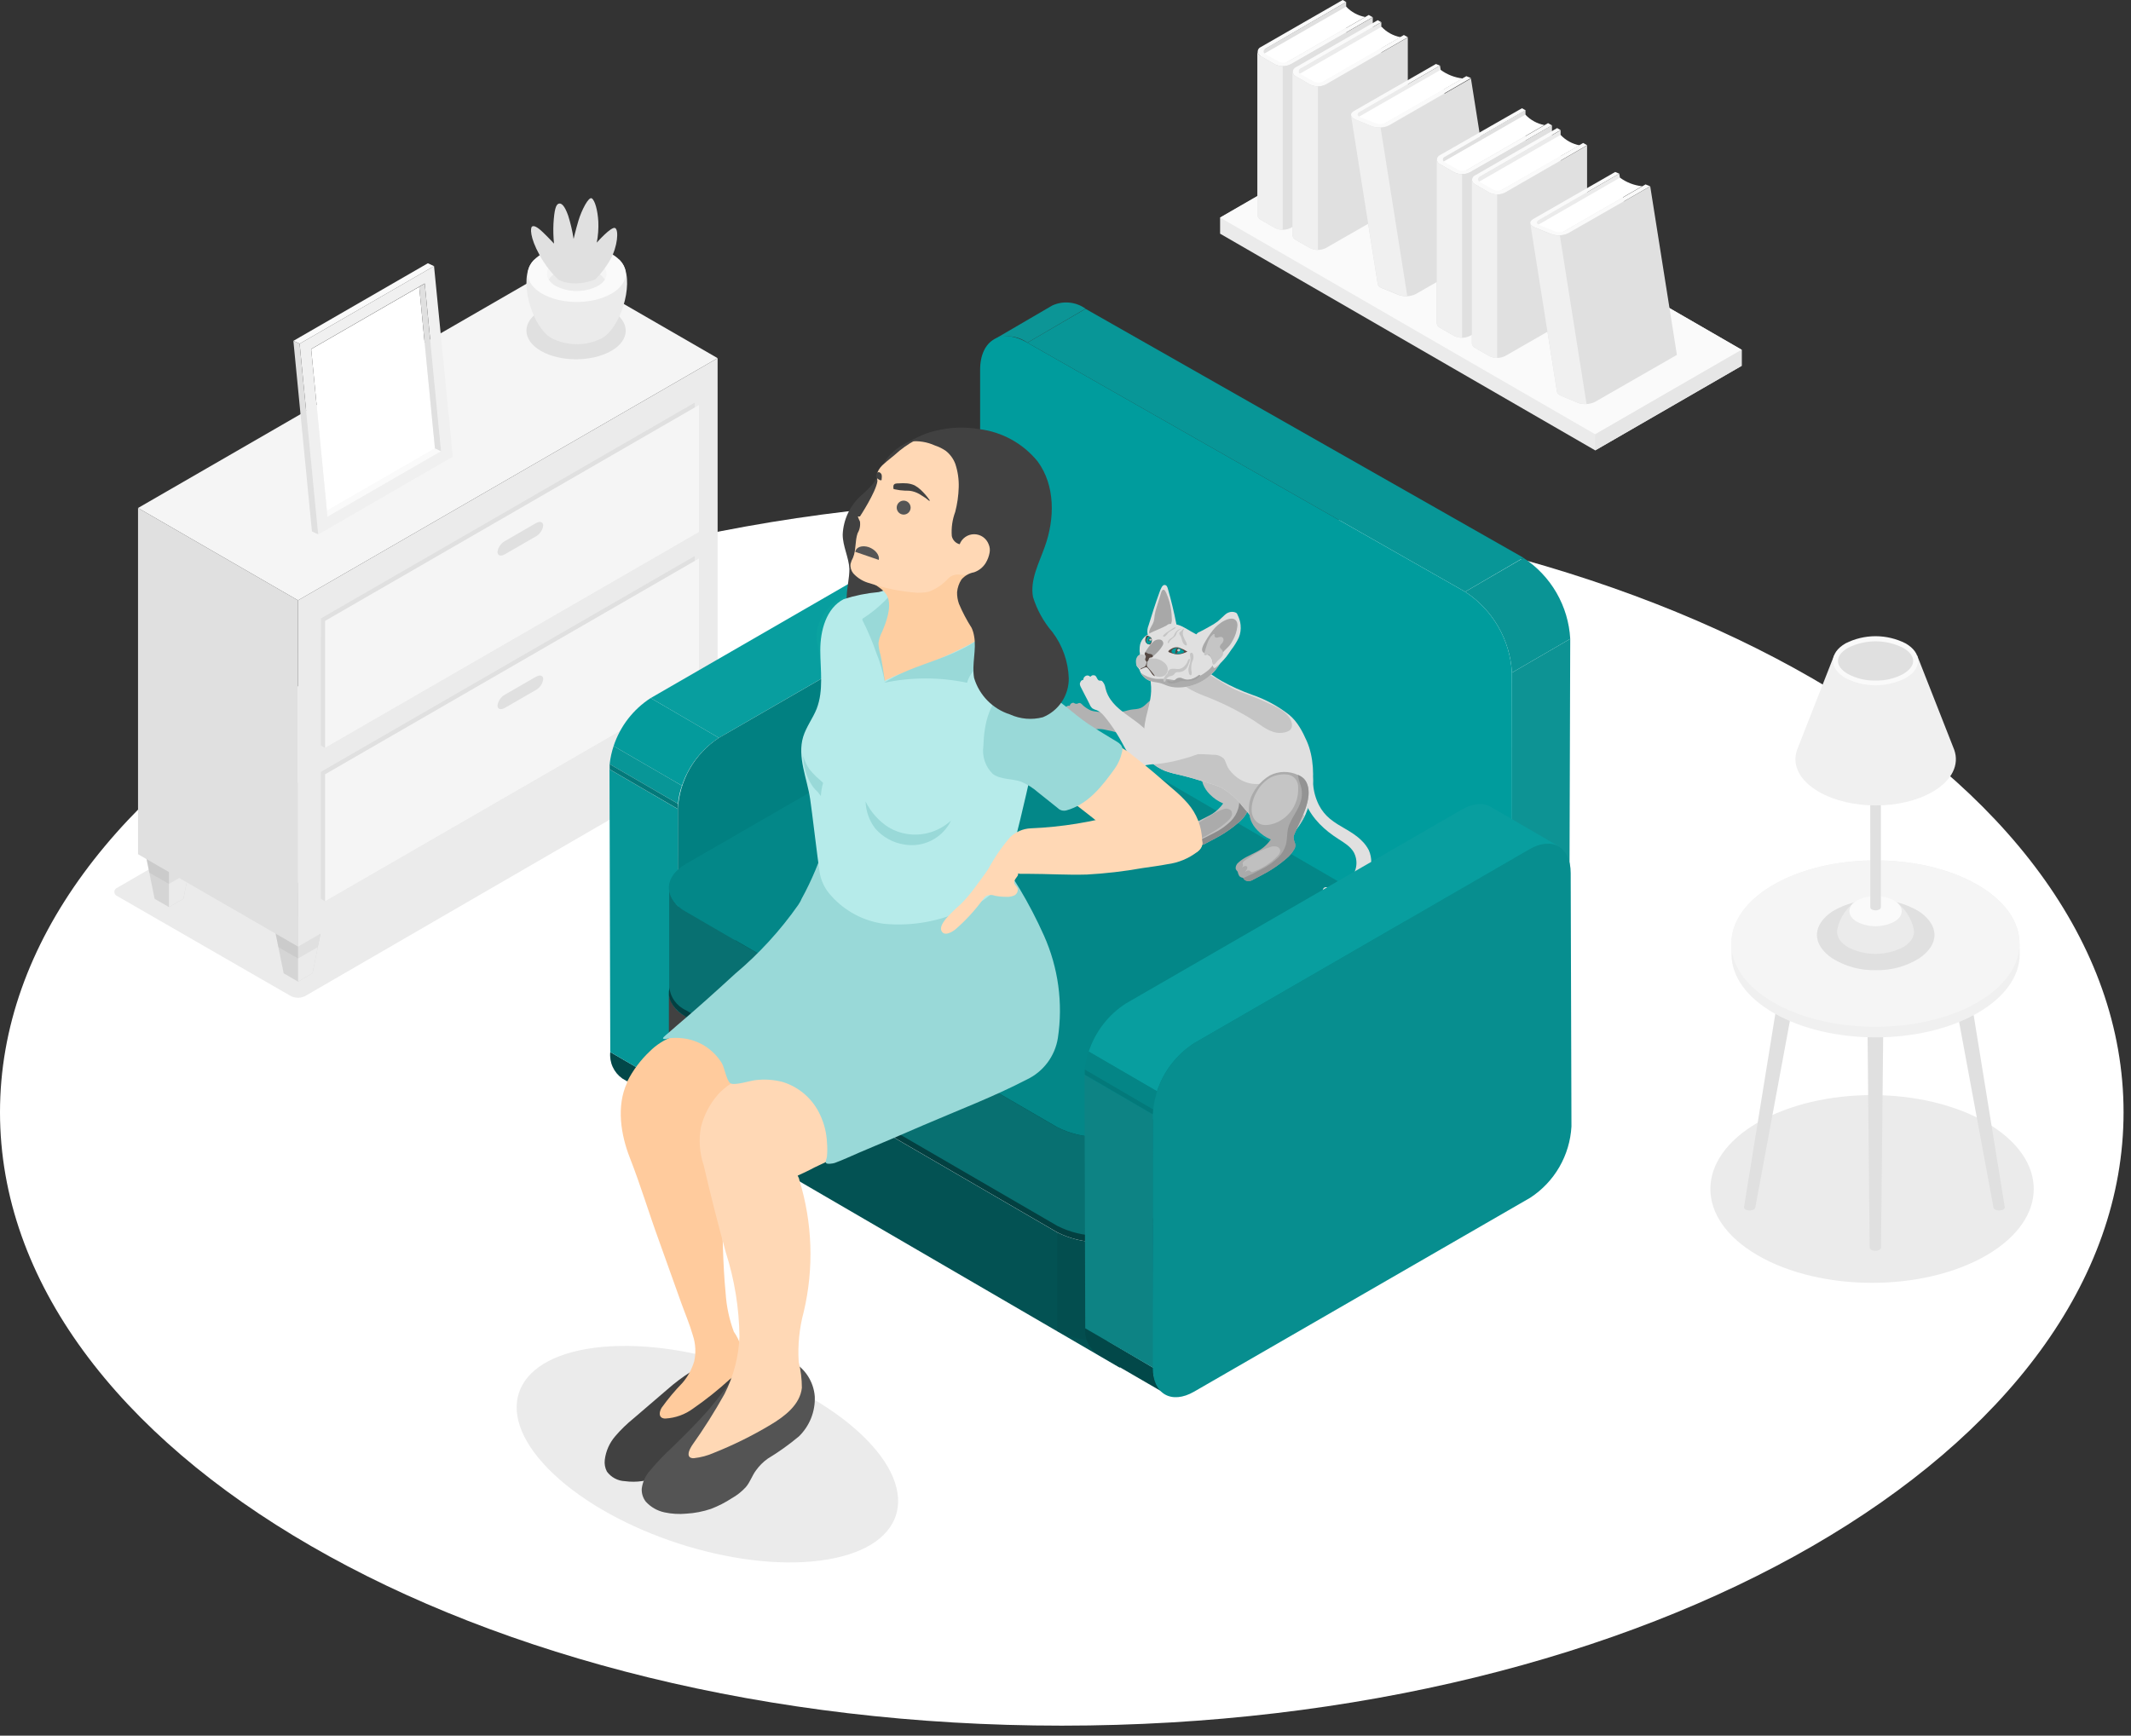 <svg width="205" height="167" viewBox="0 0 205 167" fill="none" xmlns="http://www.w3.org/2000/svg">
<rect x="0" y="0" width="205" height="167" fill="#333333" stroke="none"/>
<path d="M102.142 166.038C45.73 166.038 0 139.614 0 107.019C0 74.424 45.73 48 102.142 48C158.554 48 204.284 74.424 204.284 107.019C204.284 139.614 158.554 166.038 102.142 166.038Z" fill="white"/>
<path d="M117.372 20.935L131.46 12.805L167.547 33.654V35.2L153.459 43.334L117.372 22.485V20.935Z" fill="#EBEBEB"/>
<path d="M153.459 41.788L117.372 20.935L131.46 12.805L167.547 33.654L153.459 41.788Z" fill="#FAFAFA"/>
<path d="M153.459 41.788V43.334L167.547 35.2V33.654L153.459 41.788Z" fill="#E6E6E6"/>
<path d="M129.499 0.191L121.236 4.967V20.691L129.499 15.921V0.191Z" fill="#E0E0E0"/>
<path d="M121.499 5.229L129.499 0.639C129.989 1.157 130.631 1.506 131.331 1.636L123.397 6.207C122.724 5.966 122.085 5.638 121.499 5.229Z" fill="white"/>
<path d="M124.165 6.183C123.927 6.303 123.664 6.366 123.397 6.366C123.131 6.366 122.868 6.303 122.629 6.183L121.284 5.41C121.196 5.374 121.121 5.313 121.069 5.235C121.016 5.156 120.988 5.063 120.988 4.969C120.988 4.874 121.016 4.782 121.069 4.703C121.121 4.625 121.196 4.564 121.284 4.528L129.165 0L129.499 0.191L121.747 4.69C121.489 4.838 121.494 5.071 121.747 5.219L122.997 5.911C123.141 5.982 123.299 6.019 123.459 6.019C123.62 6.019 123.778 5.982 123.922 5.911L131.67 1.441L132.052 1.655L124.165 6.183Z" fill="#FAFAFA"/>
<path d="M132.061 1.656V17.399L124.175 21.927C123.937 22.047 123.674 22.109 123.407 22.109C123.14 22.109 122.877 22.047 122.639 21.927L121.293 21.154C121.205 21.115 121.129 21.054 121.073 20.976C121.017 20.898 120.983 20.806 120.974 20.71V4.967C120.983 5.062 121.017 5.154 121.073 5.232C121.129 5.31 121.205 5.371 121.293 5.41L122.639 6.183C122.877 6.303 123.14 6.366 123.407 6.366C123.674 6.366 123.937 6.303 124.175 6.183L132.061 1.656Z" fill="#E0E0E0"/>
<path d="M123.397 6.364C123.13 6.369 122.866 6.306 122.629 6.183L121.284 5.41C121.196 5.371 121.12 5.31 121.064 5.232C121.007 5.154 120.973 5.062 120.964 4.966V20.71C120.973 20.806 121.007 20.898 121.064 20.976C121.12 21.054 121.196 21.115 121.284 21.154L122.629 21.927C122.866 22.05 123.13 22.113 123.397 22.108V6.364Z" fill="#F0F0F0"/>
<path d="M132.882 2.133L124.614 6.908V22.633L132.882 17.857V2.133Z" fill="#EBEBEB"/>
<path d="M124.905 7.171L132.906 2.576C133.392 3.096 134.033 3.448 134.733 3.578L126.804 8.149C126.13 7.909 125.491 7.58 124.905 7.171Z" fill="white"/>
<path d="M127.548 8.12C127.31 8.242 127.045 8.306 126.778 8.306C126.51 8.306 126.245 8.242 126.007 8.12L124.662 7.347C124.576 7.311 124.502 7.249 124.451 7.171C124.399 7.093 124.372 7.002 124.372 6.908C124.372 6.815 124.399 6.723 124.451 6.645C124.502 6.567 124.576 6.506 124.662 6.469L132.538 1.942L132.872 2.133L125.124 6.598C125.07 6.618 125.023 6.654 124.99 6.701C124.956 6.749 124.938 6.805 124.938 6.863C124.938 6.921 124.956 6.977 124.99 7.025C125.023 7.072 125.07 7.108 125.124 7.128L126.379 7.834C126.522 7.907 126.679 7.945 126.84 7.945C127 7.945 127.157 7.907 127.3 7.834L135.053 3.368L135.43 3.583L127.548 8.12Z" fill="#FAFAFA"/>
<path d="M135.43 3.597V19.341L127.548 23.864C127.309 23.984 127.045 24.047 126.778 24.047C126.51 24.047 126.246 23.984 126.007 23.864L124.662 23.091C124.574 23.053 124.498 22.993 124.442 22.915C124.386 22.838 124.351 22.747 124.342 22.652V6.908C124.352 7.003 124.386 7.094 124.443 7.171C124.499 7.248 124.574 7.309 124.662 7.347L126.007 8.125C126.246 8.245 126.51 8.307 126.778 8.307C127.045 8.307 127.309 8.245 127.548 8.125L135.43 3.597Z" fill="#E0E0E0"/>
<path d="M126.78 8.306C126.511 8.311 126.246 8.248 126.007 8.125L124.662 7.347C124.574 7.309 124.499 7.248 124.443 7.171C124.386 7.094 124.352 7.003 124.342 6.908V22.652C124.351 22.747 124.386 22.838 124.442 22.915C124.498 22.992 124.574 23.053 124.662 23.091L126.007 23.864C126.244 23.991 126.511 24.055 126.78 24.05V8.306Z" fill="#F0F0F0"/>
<path d="M138.526 6.312L130.263 11.087L132.829 27.285L141.093 22.514L138.526 6.312Z" fill="#EBEBEB"/>
<path d="M130.587 11.312L138.588 6.723C139.214 7.181 139.949 7.467 140.72 7.553L132.786 12.123C132.026 11.934 131.288 11.662 130.587 11.312Z" fill="white"/>
<path d="M133.617 12.056C133.357 12.179 133.076 12.248 132.789 12.261C132.503 12.275 132.216 12.231 131.947 12.133L130.377 11.488C129.9 11.288 129.824 10.925 130.248 10.682L138.135 6.155L138.526 6.312L130.768 10.792C130.516 10.935 130.549 11.154 130.849 11.269L132.309 11.846C132.471 11.905 132.643 11.931 132.815 11.923C132.987 11.915 133.156 11.873 133.311 11.799L141.059 7.328L141.503 7.509L133.617 12.056Z" fill="#FAFAFA"/>
<path d="M141.503 7.552L144.07 23.773L136.183 28.301C135.924 28.424 135.642 28.494 135.356 28.506C135.069 28.518 134.782 28.473 134.513 28.372L132.944 27.733C132.696 27.628 132.557 27.49 132.534 27.342L129.967 11.121C129.991 11.269 130.129 11.412 130.372 11.512L131.947 12.156C132.216 12.254 132.503 12.298 132.789 12.285C133.076 12.272 133.357 12.202 133.617 12.08L141.503 7.552Z" fill="#E0E0E0"/>
<path d="M132.81 12.261C132.517 12.279 132.222 12.235 131.947 12.132L130.372 11.488C130.129 11.388 129.991 11.245 129.967 11.097L132.534 27.318C132.557 27.466 132.696 27.604 132.944 27.709L134.513 28.349C134.789 28.451 135.083 28.495 135.377 28.477L132.81 12.261Z" fill="#F0F0F0"/>
<path d="M146.751 10.587L138.483 15.363V31.087L146.751 26.312V10.587Z" fill="#E0E0E0"/>
<path d="M138.741 15.62L146.741 11.03C147.228 11.551 147.868 11.902 148.569 12.032L140.649 16.617C139.971 16.373 139.329 16.037 138.741 15.62Z" fill="white"/>
<path d="M141.412 16.574C141.174 16.694 140.911 16.757 140.644 16.757C140.377 16.757 140.114 16.694 139.876 16.574L138.531 15.801C138.443 15.765 138.368 15.704 138.316 15.626C138.263 15.547 138.235 15.455 138.235 15.36C138.235 15.265 138.263 15.173 138.316 15.094C138.368 15.016 138.443 14.955 138.531 14.919L146.412 10.415L146.751 10.606L138.993 15.086C138.938 15.104 138.891 15.139 138.857 15.187C138.823 15.234 138.804 15.29 138.804 15.348C138.804 15.406 138.823 15.463 138.857 15.51C138.891 15.557 138.938 15.592 138.993 15.611L140.248 16.321C140.391 16.394 140.548 16.432 140.708 16.432C140.869 16.432 141.026 16.394 141.169 16.321L148.922 11.846L149.298 12.066L141.412 16.574Z" fill="#FAFAFA"/>
<path d="M149.298 12.052V27.795L141.412 32.318C141.174 32.438 140.911 32.501 140.644 32.501C140.377 32.501 140.114 32.438 139.876 32.318L138.531 31.545C138.443 31.507 138.368 31.446 138.311 31.369C138.255 31.292 138.221 31.201 138.211 31.106V15.363C138.222 15.457 138.257 15.547 138.313 15.624C138.369 15.701 138.444 15.762 138.531 15.801L139.876 16.574C140.114 16.694 140.377 16.757 140.644 16.757C140.911 16.757 141.174 16.694 141.412 16.574L149.298 12.052Z" fill="#E0E0E0"/>
<path d="M140.649 16.76C140.381 16.765 140.117 16.701 139.881 16.574L138.535 15.801C138.449 15.762 138.373 15.701 138.317 15.624C138.261 15.547 138.226 15.457 138.216 15.362V31.106C138.225 31.201 138.26 31.292 138.316 31.369C138.372 31.446 138.448 31.507 138.535 31.545L139.881 32.318C140.117 32.443 140.382 32.506 140.649 32.499V16.76Z" fill="#F0F0F0"/>
<path d="M150.129 12.528L141.865 17.304V33.024L150.129 28.253V12.528Z" fill="#EBEBEB"/>
<path d="M142.128 17.571L150.129 12.981C150.617 13.5 151.256 13.851 151.956 13.983L144.027 18.525C143.354 18.293 142.716 17.972 142.128 17.571Z" fill="white"/>
<path d="M144.795 18.525C144.556 18.645 144.293 18.708 144.027 18.708C143.76 18.708 143.497 18.645 143.258 18.525L141.908 17.753C141.821 17.717 141.746 17.655 141.693 17.577C141.641 17.498 141.613 17.406 141.613 17.311C141.613 17.217 141.641 17.124 141.693 17.046C141.746 16.967 141.821 16.906 141.908 16.87L149.795 12.323L150.129 12.514L142.376 16.989C142.118 17.137 142.118 17.376 142.376 17.519L143.626 18.23C143.769 18.302 143.928 18.34 144.089 18.34C144.249 18.34 144.408 18.302 144.551 18.23L152.299 13.755L152.681 13.974L144.795 18.525Z" fill="#FAFAFA"/>
<path d="M152.676 13.988V29.732L144.795 34.255C144.556 34.375 144.293 34.437 144.027 34.437C143.76 34.437 143.497 34.375 143.259 34.255L141.908 33.482C141.821 33.443 141.746 33.381 141.691 33.303C141.636 33.225 141.602 33.134 141.593 33.038V17.294C141.602 17.39 141.636 17.481 141.691 17.559C141.746 17.637 141.821 17.699 141.908 17.738L143.259 18.525C143.497 18.645 143.76 18.708 144.027 18.708C144.293 18.708 144.556 18.645 144.795 18.525L152.676 13.988Z" fill="#E0E0E0"/>
<path d="M144.027 18.697C143.759 18.704 143.495 18.642 143.259 18.516L141.908 17.743C141.821 17.704 141.746 17.642 141.691 17.564C141.636 17.486 141.602 17.395 141.593 17.299V33.043C141.602 33.138 141.636 33.23 141.691 33.308C141.746 33.386 141.821 33.447 141.908 33.487L143.259 34.26C143.495 34.383 143.759 34.446 144.027 34.441V18.697Z" fill="#F0F0F0"/>
<path d="M155.773 16.707L147.509 21.478L150.076 37.68L158.344 32.905L155.773 16.707Z" fill="#EBEBEB"/>
<path d="M147.834 21.707L155.839 17.094C156.463 17.553 157.197 17.838 157.967 17.919L150.033 22.495C149.273 22.314 148.536 22.049 147.834 21.707Z" fill="white"/>
<path d="M150.863 22.452C150.605 22.575 150.324 22.644 150.038 22.657C149.752 22.669 149.466 22.623 149.198 22.523L147.624 21.884C147.147 21.679 147.07 21.316 147.495 21.073L155.381 16.545L155.773 16.708L148.02 21.183C147.762 21.331 147.8 21.545 148.096 21.66L149.556 22.247C149.718 22.306 149.889 22.333 150.061 22.326C150.233 22.319 150.402 22.277 150.558 22.204L158.301 17.743L158.74 17.924L150.863 22.452Z" fill="#FAFAFA"/>
<path d="M158.75 17.925L161.316 34.145L153.43 38.673C153.171 38.796 152.891 38.866 152.605 38.879C152.319 38.892 152.034 38.848 151.765 38.749L150.191 38.086C149.943 37.986 149.804 37.843 149.78 37.7L147.214 21.479C147.237 21.627 147.376 21.765 147.624 21.865L149.198 22.509C149.466 22.61 149.752 22.655 150.038 22.643C150.324 22.63 150.605 22.561 150.863 22.438L158.75 17.925Z" fill="#E0E0E0"/>
<path d="M150.057 22.657C149.765 22.673 149.472 22.627 149.198 22.523L147.624 21.879C147.376 21.779 147.237 21.641 147.214 21.493L149.78 37.714C149.804 37.857 149.943 38 150.191 38.1L151.765 38.744C152.039 38.846 152.332 38.89 152.624 38.873L150.057 22.657Z" fill="#F0F0F0"/>
<path d="M27.967 95.833L11.287 86.224C11.203 86.194 11.131 86.139 11.079 86.066C11.028 85.994 11 85.907 11 85.818C11 85.729 11.028 85.642 11.079 85.569C11.131 85.497 11.203 85.442 11.287 85.412L52.504 61.529C52.721 61.419 52.962 61.361 53.205 61.361C53.449 61.361 53.69 61.419 53.907 61.529L70.587 71.138C70.669 71.169 70.74 71.225 70.79 71.297C70.84 71.37 70.866 71.456 70.866 71.544C70.866 71.632 70.84 71.718 70.79 71.79C70.74 71.862 70.669 71.918 70.587 71.949L29.362 95.833C29.146 95.944 28.907 96.001 28.665 96.001C28.422 96.001 28.183 95.944 27.967 95.833Z" fill="#EBEBEB"/>
<path d="M31.496 86.54L30.064 93.642L28.673 94.45L27.29 93.651L25.846 86.54L28.673 84.909L31.496 86.54Z" fill="#E0E0E0"/>
<path opacity="0.05" d="M31.496 86.54L30.064 93.642L28.673 94.45L27.29 93.651L25.846 86.54L28.673 84.909L31.496 86.54Z" fill="black"/>
<path d="M28.673 94.449V88.17L31.496 86.54L30.064 93.642L28.673 94.449Z" fill="#EBEBEB"/>
<path opacity="0.05" d="M31.496 86.54L30.571 91.127L28.673 92.223L26.779 91.132L25.846 86.54L28.673 84.909L31.496 86.54Z" fill="black"/>
<path d="M19.076 79.368L17.644 86.475L16.252 87.278L14.873 86.479L13.429 79.368L16.252 77.737L19.076 79.368Z" fill="#E0E0E0"/>
<path opacity="0.05" d="M19.076 79.368L17.644 86.475L16.252 87.278L14.873 86.479L13.429 79.368L16.252 77.737L19.076 79.368Z" fill="black"/>
<path d="M16.252 87.278V80.999L19.076 79.368L17.644 86.475L16.252 87.278Z" fill="#EBEBEB"/>
<path opacity="0.05" d="M19.076 79.368L18.151 83.956L16.252 85.051L14.358 83.96L13.429 79.368L16.252 77.737L19.076 79.368Z" fill="black"/>
<path opacity="0.05" d="M68.234 65.325L66.802 72.432L65.411 73.235L64.032 72.44L62.584 65.325L65.411 63.695L68.234 65.325Z" fill="black"/>
<path d="M65.411 73.235V66.956L68.234 65.325L66.802 72.432L65.411 73.235Z" fill="#EBEBEB"/>
<path opacity="0.05" d="M68.234 65.325L67.309 69.917L65.411 71.012L63.517 69.921L62.584 65.325L65.411 63.695L68.234 65.325Z" fill="black"/>
<path d="M28.673 91.079L13.279 82.191V48.877L28.669 57.764L28.673 91.079Z" fill="#E0E0E0"/>
<path d="M28.669 57.764L69.033 34.461L69.037 67.771L28.673 91.079L28.669 57.764Z" fill="#EBEBEB"/>
<path d="M69.033 34.46L28.669 57.764L13.279 48.877L53.644 25.573L69.033 34.46Z" fill="#F5F5F5"/>
<path d="M30.871 74.265L66.835 53.501V65.727L67.24 65.962L31.273 86.726L30.871 86.491V74.265Z" fill="#E0E0E0"/>
<path d="M31.273 74.5L67.24 53.736V65.962L31.273 86.726V74.5Z" fill="#F5F5F5"/>
<path d="M48.565 66.842L51.554 65.118C51.96 64.891 52.26 64.997 52.26 65.346C52.231 65.562 52.152 65.769 52.029 65.949C51.907 66.13 51.744 66.28 51.554 66.388L48.565 68.112C48.159 68.339 47.859 68.234 47.859 67.885C47.889 67.668 47.968 67.462 48.09 67.281C48.213 67.1 48.375 66.95 48.565 66.842Z" fill="#E0E0E0"/>
<path d="M30.871 59.504L66.835 38.74V50.966L67.24 51.201L31.273 71.965L30.867 71.73L30.871 59.504Z" fill="#E0E0E0"/>
<path d="M31.273 59.74L67.24 38.971V51.201L31.273 71.965V59.74Z" fill="#F5F5F5"/>
<path d="M48.565 52.065L51.554 50.337C51.96 50.114 52.256 50.215 52.256 50.568C52.228 50.784 52.15 50.99 52.028 51.17C51.906 51.351 51.744 51.5 51.554 51.607L48.565 53.335C48.159 53.558 47.859 53.456 47.859 53.107C47.888 52.891 47.967 52.684 48.089 52.503C48.212 52.322 48.374 52.172 48.565 52.065Z" fill="#E0E0E0"/>
<path d="M58.795 29.865C60.661 30.944 60.661 32.704 58.795 33.767C56.929 34.83 53.907 34.842 52.041 33.767C50.175 32.692 50.175 30.927 52.041 29.865C53.907 28.802 56.945 28.786 58.795 29.865Z" fill="#E0E0E0"/>
<path d="M52.447 32.055C50.824 30.396 49.867 26.259 51.453 24.944H59.517C61.099 26.259 60.146 30.396 58.523 32.055L58.479 32.1L58.422 32.152L58.276 32.286L58.235 32.315C58.197 32.349 58.157 32.38 58.114 32.408C58.046 32.456 57.975 32.501 57.903 32.542C57.153 32.922 56.324 33.12 55.483 33.12C54.642 33.12 53.813 32.922 53.063 32.542C52.991 32.501 52.92 32.456 52.853 32.408L52.739 32.323L52.69 32.282C52.64 32.243 52.593 32.202 52.548 32.157L52.483 32.096L52.447 32.055Z" fill="#EBEBEB"/>
<path d="M58.815 24.413C60.657 25.476 60.657 27.196 58.815 28.258C56.974 29.321 53.992 29.321 52.151 28.258C50.309 27.196 50.313 25.476 52.151 24.413C53.988 23.35 56.974 23.35 58.815 24.413Z" fill="#FAFAFA"/>
<path d="M57.509 25.168C58.629 25.812 58.629 26.859 57.509 27.508C56.881 27.827 56.186 27.993 55.481 27.993C54.776 27.993 54.081 27.827 53.453 27.508C52.333 26.859 52.333 25.812 53.453 25.168C54.081 24.847 54.776 24.68 55.481 24.68C56.186 24.68 56.881 24.847 57.509 25.168Z" fill="#F5F5F5"/>
<path d="M53.457 26.279C54.085 25.958 54.78 25.791 55.485 25.791C56.19 25.791 56.885 25.958 57.513 26.279C57.785 26.426 58.016 26.638 58.187 26.895C58.016 27.153 57.785 27.364 57.513 27.512C56.885 27.831 56.19 27.997 55.485 27.997C54.78 27.997 54.086 27.831 53.457 27.512C53.187 27.364 52.957 27.153 52.788 26.895C52.956 26.637 53.186 26.425 53.457 26.279Z" fill="#EBEBEB"/>
<path d="M57.266 26.891C57.838 26.31 58.33 25.655 58.73 24.944C59.408 23.727 59.541 22.142 59.18 21.943C58.819 21.744 57.408 23.346 57.408 23.346C57.538 22.678 57.588 21.998 57.558 21.318C57.497 20.251 57.237 19.29 56.933 19.087C56.629 18.884 55.944 20.235 55.651 21.213C55.359 22.19 55.181 22.989 55.181 22.989C55.064 22.229 54.889 21.479 54.658 20.746C54.301 19.732 53.98 19.505 53.729 19.602C53.477 19.7 53.323 20.174 53.242 21.525C53.213 22.164 53.23 22.803 53.295 23.439C53.295 23.439 52.792 22.888 52.232 22.352C51.672 21.817 51.36 21.683 51.185 21.797C51.011 21.91 50.958 22.823 51.907 24.539C52.38 25.412 52.985 26.207 53.7 26.895C53.7 26.895 55.019 27.739 57.266 26.891Z" fill="#E0E0E0"/>
<path d="M30.912 49.445L31.504 49.729L42.428 43.421L41.84 43.137L30.912 49.445Z" fill="#FAFAFA"/>
<path d="M41.84 43.137L31.447 49.136L29.934 33.592L40.327 27.597L41.84 43.137Z" fill="white"/>
<path d="M41.754 25.605L28.823 33.073L30.604 51.428L43.559 43.94L41.754 25.605ZM42.428 43.421L31.5 49.728L29.934 33.58L40.858 27.273L42.428 43.421Z" fill="#F0F0F0"/>
<path d="M42.428 43.421L41.84 43.137L40.327 27.597L40.858 27.285L42.428 43.421Z" fill="#E0E0E0"/>
<path d="M41.758 25.605L41.158 25.33L28.223 32.797L28.823 33.073L41.758 25.605Z" fill="#FAFAFA"/>
<path d="M28.223 32.798L28.823 33.073L30.608 51.408L30.007 51.132L28.223 32.798Z" fill="#E0E0E0"/>
<path d="M57.198 129.679C49.029 130.734 47.263 136.174 53.253 141.826C59.244 147.479 70.727 151.212 78.901 150.155C87.075 149.099 88.836 143.661 82.846 138.008C76.855 132.356 65.371 128.623 57.198 129.679Z" fill="#EBEBEB"/>
<path d="M104.297 52.057L97.736 48.243C97.376 48.039 96.965 47.942 96.552 47.966L103.128 51.794C103.535 51.764 103.942 51.855 104.297 52.057Z" fill="#0C5D8F"/>
<path d="M103.128 51.765L96.552 47.936C96.088 47.974 95.636 48.104 95.222 48.316L101.798 52.13C102.21 51.915 102.663 51.79 103.128 51.765Z" fill="#0C5D8F"/>
<path d="M101.798 52.159L95.222 48.346L94.916 48.506L101.476 52.335L101.798 52.159Z" fill="#0C5D8F"/>
<path d="M65.268 105.04L58.707 101.226C58.656 101.714 58.736 102.207 58.939 102.654C59.142 103.101 59.46 103.486 59.861 103.769L66.437 107.583C66.034 107.3 65.714 106.916 65.508 106.469C65.303 106.023 65.22 105.529 65.268 105.04Z" fill="#024849"/>
<path d="M65.209 77.847L58.634 74.019L58.707 101.226L65.268 105.055L65.209 77.847Z" fill="#069798"/>
<path d="M101.476 52.334L94.916 48.506L62.594 67.166L69.154 70.994L101.476 52.334Z" fill="#089E9F"/>
<path d="M69.154 70.994L62.594 67.165C60.913 68.253 59.655 69.882 59.028 71.783L65.604 75.597C66.23 73.703 67.482 72.08 69.154 70.994Z" fill="#049B9C"/>
<path d="M65.604 75.597L59.028 71.783C58.841 72.348 58.714 72.931 58.648 73.522L65.224 77.336C65.275 76.742 65.402 76.158 65.604 75.597Z" fill="#089697"/>
<path d="M65.224 77.336L58.648 73.522C58.648 73.683 58.648 73.858 58.648 74.019L65.224 77.847C65.224 77.672 65.224 77.511 65.224 77.336Z" fill="#03797A"/>
<path d="M69.154 70.994C68.006 71.748 67.051 72.76 66.365 73.951C65.68 75.141 65.284 76.476 65.209 77.847V105.04C65.209 107.554 67.007 108.576 69.198 107.32L101.52 88.66C102.671 87.908 103.63 86.896 104.318 85.706C105.005 84.516 105.404 83.18 105.48 81.807V54.599C105.48 52.086 103.683 51.063 101.491 52.335L69.154 70.994Z" fill="#018081"/>
<path d="M98.832 32.974L104.428 29.701C103.969 29.372 103.431 29.17 102.869 29.116C102.307 29.062 101.741 29.158 101.228 29.394L95.617 32.667C96.131 32.424 96.701 32.324 97.266 32.378C97.832 32.432 98.373 32.638 98.832 32.974Z" fill="#0C9596"/>
<path d="M144.041 95.382L149.652 92.124C150.114 91.799 150.481 91.357 150.715 90.843C150.948 90.329 151.041 89.763 150.982 89.201L145.371 92.46C145.43 93.021 145.337 93.588 145.103 94.102C144.87 94.615 144.503 95.057 144.041 95.382Z" fill="#7295AA"/>
<path d="M145.371 92.489L150.968 89.23L151.055 61.467L145.444 64.726L145.371 92.489Z" fill="#0D9394"/>
<path d="M140.944 56.938L146.555 53.664L104.428 29.715L98.832 32.974L140.944 56.938Z" fill="#089697"/>
<path d="M145.444 64.726L151.055 61.468C150.968 59.908 150.515 58.39 149.734 57.037C148.952 55.684 147.863 54.534 146.555 53.679L140.944 56.938C142.254 57.79 143.345 58.939 144.127 60.293C144.909 61.646 145.361 63.165 145.444 64.726Z" fill="#0A9495"/>
<path d="M98.832 32.974C96.348 31.513 94.302 32.696 94.287 35.546V68.598C94.287 71.521 96.304 69.68 98.788 71.112L140.914 95.075C143.398 96.537 145.43 95.338 145.444 92.489V64.726C145.361 63.165 144.909 61.646 144.127 60.293C143.345 58.939 142.254 57.79 140.944 56.938L98.832 32.974Z" fill="#009C9D"/>
<path d="M113.194 67.965C113.237 68.242 113.03 68.489 112.838 68.693L111.582 70.03C111.168 70.471 110.73 70.926 110.16 71.123C109.976 71.191 109.78 71.218 109.585 71.2C109.384 71.166 109.188 71.104 109.004 71.015C108.14 70.656 107.242 70.388 106.324 70.214C106.042 70.147 105.751 70.129 105.463 70.16C105.231 70.226 104.99 70.258 104.749 70.255C104.568 70.194 104.395 70.112 104.234 70.011C103.672 69.764 103.137 69.46 102.638 69.103C102.533 69.028 102.448 68.93 102.389 68.816C102.353 68.723 102.444 68.513 102.546 68.5C102.496 68.441 102.467 68.367 102.462 68.289C102.457 68.212 102.476 68.135 102.518 68.069C102.558 68.005 102.617 67.955 102.688 67.927C102.758 67.898 102.835 67.893 102.908 67.91C102.921 67.826 102.964 67.748 103.031 67.694C103.097 67.639 103.182 67.612 103.268 67.617C103.354 67.645 103.41 67.714 103.503 67.713C103.595 67.712 103.613 67.725 103.684 67.687C103.918 67.56 104.027 67.714 104.205 67.891C104.426 68.083 104.673 68.241 104.94 68.361C105.078 68.408 105.221 68.439 105.366 68.455C106.052 68.578 106.89 68.466 107.584 68.492C107.876 68.497 108.167 68.453 108.445 68.363C109.139 68.156 109.57 68.355 110.112 67.879C110.368 67.657 110.597 67.407 110.876 67.217C111.145 67.005 111.48 66.898 111.82 66.913C112.193 66.989 112.535 67.172 112.804 67.44C112.993 67.563 113.131 67.749 113.194 67.965Z" fill="#B2B2B2"/>
<path d="M64.347 95.601V105.099C64.407 105.576 64.592 106.03 64.881 106.414C65.171 106.799 65.556 107.101 65.998 107.291V97.793C65.557 97.602 65.172 97.299 64.883 96.915C64.594 96.531 64.409 96.078 64.347 95.601Z" fill="#414141"/>
<path d="M135.654 103.535V113.033C136.111 112.832 136.506 112.512 136.797 112.106C137.088 111.699 137.263 111.222 137.305 110.724V101.227C137.261 101.722 137.087 102.197 136.799 102.602C136.512 103.008 136.122 103.33 135.669 103.535H135.654Z" fill="#072E47"/>
<path d="M65.969 97.823L65.998 107.32L107.76 131.62L101.696 118.572L65.969 97.823Z" fill="#035253"/>
<path d="M109.601 118.571L109.63 128.069L135.669 113.033L135.654 103.536L109.601 118.571Z" fill="#072E47"/>
<path d="M101.696 118.571V128.069C102.921 128.688 104.275 129.011 105.648 129.011C107.021 129.011 108.375 128.688 109.601 128.069V118.571C108.375 119.19 107.021 119.513 105.648 119.513C104.275 119.513 102.921 119.19 101.696 118.571Z" fill="#034E4F"/>
<path d="M65.984 93.234C63.806 94.491 63.792 96.551 65.984 97.822L101.71 118.571C102.936 119.19 104.29 119.513 105.663 119.513C107.036 119.513 108.39 119.19 109.615 118.571L135.669 103.535C137.846 102.279 137.86 100.219 135.669 98.947L99.942 78.198C98.716 77.579 97.363 77.257 95.99 77.257C94.617 77.257 93.263 77.579 92.037 78.198L65.984 93.234Z" fill="#034041"/>
<path d="M65.969 87.71L101.696 108.459C102.921 109.078 104.275 109.401 105.648 109.401C107.021 109.401 108.375 109.078 109.601 108.459L135.654 93.424C136.108 93.219 136.499 92.898 136.787 92.492C137.074 92.086 137.248 91.611 137.291 91.115V100.613C137.249 101.105 137.076 101.577 136.791 101.98C136.506 102.383 136.119 102.703 135.669 102.907L109.63 117.957C108.404 118.576 107.05 118.899 105.677 118.899C104.304 118.899 102.95 118.576 101.725 117.957L65.998 97.208C65.549 97.007 65.162 96.689 64.877 96.289C64.592 95.888 64.419 95.418 64.376 94.928V85.431C64.418 85.917 64.587 86.384 64.867 86.784C65.146 87.184 65.527 87.504 65.969 87.71Z" fill="#087071"/>
<path d="M65.984 83.122C63.806 84.379 63.792 86.439 65.984 87.71L101.71 108.459C102.936 109.078 104.29 109.401 105.663 109.401C107.036 109.401 108.39 109.078 109.615 108.459L135.669 93.423C137.846 92.167 137.86 90.106 135.669 88.835L99.942 68.086C98.716 67.467 97.363 67.144 95.99 67.144C94.617 67.144 93.263 67.467 92.037 68.086L65.984 83.122Z" fill="#038788"/>
<path d="M110.974 131.62L104.399 127.748C104.348 128.236 104.428 128.729 104.631 129.176C104.834 129.623 105.152 130.007 105.553 130.29L112.129 134.104C111.727 133.822 111.407 133.438 111.204 132.99C111.001 132.543 110.922 132.05 110.974 131.562V131.62Z" fill="#024849"/>
<path d="M110.901 107.247L104.326 103.419L104.399 127.806L110.96 131.62L110.901 107.247Z" fill="#0D8384"/>
<path d="M127.355 85.929C127.389 85.986 127.431 86.037 127.478 86.083C127.663 86.242 127.88 86.357 128.114 86.421C128.349 86.485 128.594 86.496 128.833 86.452C129.309 86.364 129.758 86.166 130.145 85.876C130.802 85.437 131.326 84.825 131.661 84.109C131.824 83.75 131.911 83.361 131.915 82.967C131.92 82.573 131.841 82.182 131.686 81.82C131.505 81.46 131.261 81.136 130.967 80.861C130.07 79.962 128.874 79.571 127.92 78.766C127.491 78.407 127.138 77.966 126.882 77.469C126.567 76.845 126.377 76.165 126.325 75.468C126.325 73.236 125.422 73.318 125.626 72.749C125.831 72.207 124.987 72.3 125.171 71.749C120.639 71.377 122.755 71.75 122.755 71.75C122.755 71.75 125.347 72.922 125.171 74.087C125.004 75.199 125.161 76.337 125.626 77.362C126.297 78.832 127.418 79.877 128.772 80.739C129.321 81.093 129.915 81.446 130.236 82.014C130.443 82.403 130.526 82.845 130.475 83.282C130.423 83.72 130.239 84.131 129.948 84.461C129.65 84.78 129.283 85.027 128.876 85.183C128.468 85.339 128.03 85.399 127.595 85.36C127.545 85.354 127.493 85.361 127.446 85.379C127.398 85.398 127.356 85.428 127.323 85.468C127.29 85.507 127.268 85.553 127.257 85.603C127.247 85.653 127.249 85.705 127.264 85.754C127.283 85.818 127.314 85.877 127.355 85.929Z" fill="#E0E0E0"/>
<path d="M108.286 96.566L140.608 77.906L140.929 77.731C141.341 77.529 141.787 77.405 142.244 77.365C142.657 77.34 143.069 77.437 143.428 77.643L149.989 81.457C149.636 81.249 149.227 81.157 148.82 81.194C148.355 81.219 147.902 81.344 147.49 81.559L147.183 81.72L114.861 100.379C113.18 101.466 111.922 103.096 111.296 104.997L104.735 101.183C105.358 99.284 106.61 97.655 108.286 96.566Z" fill="#089E9F"/>
<path d="M111.296 104.997L104.735 101.183C104.534 101.744 104.406 102.329 104.355 102.922L110.916 106.736C110.981 106.145 111.108 105.562 111.296 104.997Z" fill="#048586"/>
<path d="M110.916 106.736L104.355 102.907C104.355 103.068 104.355 103.244 104.355 103.404L110.93 107.233C110.93 107.057 110.93 106.897 110.93 106.721L110.916 106.736Z" fill="#03797A"/>
<path d="M114.861 100.379C113.708 101.132 112.749 102.147 112.061 103.34C111.373 104.533 110.975 105.872 110.901 107.247V131.62C110.901 134.133 112.699 135.156 114.876 133.899L147.212 115.24C148.363 114.488 149.322 113.476 150.01 112.285C150.697 111.095 151.096 109.759 151.172 108.387L151.099 83.999C151.099 81.486 149.302 80.463 147.125 81.719L114.861 100.379Z" fill="#078E8F"/>
<path d="M121.299 73.032C121.276 73.299 121.23 73.563 121.159 73.821C120.886 74.875 120.311 75.855 119.901 76.876C119.877 76.934 119.864 76.996 119.861 77.059C119.873 77.276 119.923 77.49 120.011 77.689C120.05 77.848 120.033 78.015 119.963 78.162C119.747 78.562 119.45 78.912 119.09 79.189C118.545 79.658 117.956 80.074 117.332 80.432C116.889 80.683 116.437 80.911 115.988 81.152C115.825 81.261 115.631 81.312 115.436 81.299C115.348 81.285 115.265 81.252 115.192 81.201C115.12 81.151 115.06 81.084 115.018 81.006C115.018 81.006 115.018 81.006 115.018 80.987C115.019 80.969 114.993 80.986 114.987 80.986C114.882 80.971 114.781 80.931 114.694 80.87C114.665 80.844 114.638 80.817 114.613 80.789C114.565 80.703 114.528 80.611 114.503 80.516C114.503 80.479 114.494 80.443 114.479 80.409C114.452 80.372 114.422 80.337 114.392 80.303C114.335 80.245 114.297 80.172 114.28 80.093C114.277 79.98 114.301 79.868 114.35 79.766C114.399 79.665 114.472 79.576 114.563 79.509C115.041 79.062 115.655 78.834 116.219 78.531C116.759 78.273 117.229 77.888 117.589 77.409L117.661 77.302C117.174 77.097 116.733 76.794 116.366 76.414C116.093 76.139 115.878 75.813 115.733 75.454C115.48 74.724 115.492 73.927 115.77 73.205C115.911 72.861 116.1 72.54 116.331 72.249C116.668 71.801 117.091 71.424 117.576 71.141C117.994 70.928 118.456 70.813 118.925 70.806C119.395 70.8 119.86 70.901 120.284 71.103C120.432 71.168 120.572 71.249 120.704 71.343C121.214 71.691 121.352 72.403 121.299 73.032Z" fill="#C0C0C0"/>
<path d="M116.541 78.417C116.901 78.182 117.288 77.994 117.695 77.857C117.817 77.807 117.949 77.793 118.079 77.816C118.208 77.839 118.328 77.897 118.425 77.985C118.482 78.062 118.516 78.153 118.525 78.248C118.534 78.343 118.517 78.438 118.475 78.524C118.393 78.696 118.276 78.848 118.132 78.972C117.269 79.789 116.194 80.34 115.134 80.882C115.17 80.743 115.361 80.668 115.359 80.524C115.357 80.492 115.347 80.461 115.329 80.434C115.312 80.407 115.287 80.385 115.258 80.37C115.243 80.37 115.094 80.334 115.094 80.334C115.128 80.279 115.153 80.22 115.169 80.158C115.175 80.126 115.173 80.094 115.163 80.064C115.154 80.033 115.136 80.006 115.112 79.984C115.076 79.959 115.033 79.945 114.988 79.945C114.902 79.944 114.816 79.967 114.742 80.012C114.752 79.996 114.759 79.979 114.763 79.961C114.766 79.942 114.765 79.924 114.761 79.905C114.757 79.887 114.75 79.87 114.739 79.855C114.728 79.84 114.715 79.827 114.699 79.817C114.665 79.799 114.628 79.79 114.591 79.788C114.553 79.787 114.515 79.794 114.48 79.809C114.766 79.563 115.066 79.334 115.379 79.124C115.75 78.878 116.133 78.65 116.519 78.435L116.541 78.417Z" fill="#ABABAB"/>
<path d="M121.299 73.032C121.276 73.299 121.23 73.563 121.159 73.821C120.886 74.875 120.311 75.855 119.901 76.876C119.877 76.934 119.864 76.996 119.86 77.059C119.873 77.276 119.923 77.49 120.011 77.689C120.05 77.848 120.033 78.015 119.963 78.162C119.747 78.562 119.45 78.912 119.09 79.189C118.545 79.658 117.956 80.074 117.332 80.432C116.889 80.683 116.437 80.911 115.988 81.152C115.825 81.261 115.631 81.312 115.436 81.299C115.348 81.285 115.265 81.252 115.192 81.201C115.12 81.151 115.06 81.084 115.018 81.006C115.621 80.745 116.212 80.458 116.791 80.145C117.381 79.855 117.921 79.475 118.393 79.018C118.741 78.67 118.994 78.239 119.127 77.765C119.256 77.282 119.208 76.764 119.319 76.268C119.549 75.304 120.316 74.533 120.565 73.567C120.715 73.033 120.688 72.465 120.489 71.948C120.388 71.663 120.317 71.368 120.276 71.069C120.423 71.133 120.564 71.214 120.696 71.308C121.214 71.692 121.352 72.403 121.299 73.032Z" fill="#8C8C8C"/>
<path d="M126.163 76.403C126.055 77.086 125.859 77.753 125.582 78.386C125.565 78.417 125.552 78.451 125.535 78.482C125.251 79.058 124.897 79.596 124.48 80.084C124.105 80.527 123.823 80.999 123.233 80.978C122.371 80.949 121.975 80.476 121.458 79.861C120.857 79.171 120.287 78.477 119.701 77.785L119.503 77.553C118.957 76.838 118.274 76.24 117.494 75.793C117.131 75.624 116.754 75.486 116.367 75.379C115.439 75.094 114.512 74.806 113.582 74.583C113.093 74.485 112.611 74.356 112.138 74.196C111.833 74.077 111.54 73.927 111.266 73.747C111.058 73.613 110.863 73.461 110.681 73.293C110.474 73.111 110.311 72.886 110.203 72.632C110.095 72.379 110.045 72.105 110.056 71.83C110.06 71.727 110.045 71.624 110.042 71.517C109.994 70.698 110.059 69.875 110.235 69.073C110.462 68.106 110.783 67.142 110.736 66.14L110.737 66.121C110.726 65.883 110.691 65.635 110.671 65.391C110.644 65.134 110.653 64.874 110.698 64.62C110.766 64.408 110.879 64.213 111.029 64.05C111.179 63.886 111.363 63.757 111.568 63.671C112.289 63.249 113.144 63.115 113.96 63.297C114.468 63.433 114.945 63.669 115.361 63.992L115.617 64.176C115.898 64.388 116.174 64.614 116.461 64.83C116.497 64.859 116.531 64.888 116.564 64.912C116.871 65.132 117.19 65.335 117.518 65.522C118.449 66.041 119.421 66.481 120.424 66.838C121.726 67.28 122.944 67.939 124.027 68.787C124.817 69.439 125.306 70.394 125.715 71.314C126.387 72.857 126.44 74.778 126.163 76.403Z" fill="#E0E0E0"/>
<path d="M125.535 78.482C125.251 79.058 124.897 79.596 124.48 80.084C124.105 80.527 123.823 80.999 123.233 80.978C122.371 80.949 121.975 80.476 121.458 79.861C120.857 79.171 120.287 78.477 119.701 77.785L119.503 77.553C118.957 76.838 118.274 76.24 117.494 75.793C117.131 75.624 116.754 75.486 116.367 75.379C115.439 75.094 114.512 74.806 113.582 74.583C113.093 74.485 112.611 74.356 112.138 74.196C111.833 74.078 111.54 73.927 111.266 73.747C111.058 73.613 110.863 73.461 110.681 73.293C110.474 73.111 110.311 72.886 110.203 72.633C110.095 72.379 110.045 72.105 110.056 71.83C110.06 71.727 110.045 71.624 110.042 71.517C110.275 71.874 110.554 72.199 110.872 72.484C110.995 72.589 111.136 72.672 111.288 72.729C111.452 72.778 111.622 72.801 111.792 72.796C112.152 72.79 112.51 72.737 112.868 72.696C114.151 72.543 115.446 72.519 116.734 72.625C116.911 72.616 117.088 72.642 117.255 72.701C117.422 72.761 117.575 72.853 117.707 72.971C117.923 73.229 117.958 73.574 118.129 73.858C118.311 74.152 118.537 74.416 118.799 74.641C119.318 75.1 119.972 75.379 120.663 75.433C121.368 75.476 122.069 75.284 122.775 75.28C122.826 75.272 122.878 75.277 122.926 75.295C122.975 75.313 123.017 75.344 123.05 75.383C123.074 75.444 123.08 75.51 123.068 75.575C122.984 76.478 123.634 77.304 124.373 77.808C124.743 78.061 125.131 78.286 125.535 78.482Z" fill="#C5C5C5"/>
<path d="M116.569 65.049C115.556 64.424 114.677 62.978 113.306 63.496C113.096 63.563 112.914 63.696 112.786 63.876C112.522 64.288 112.772 64.838 113.091 65.211C113.776 66.016 114.752 66.519 115.733 66.909C117.45 67.555 119.097 68.373 120.65 69.35C121.228 69.735 121.781 70.186 122.443 70.405C122.921 70.575 123.445 70.559 123.913 70.362C124.46 70.1 124.327 69.492 124.051 69.07C123.618 68.408 122.864 68.044 122.144 67.723C121.34 67.341 120.517 67 119.678 66.7C119.053 66.491 118.456 66.209 117.898 65.858L116.569 65.049Z" fill="#C5C5C5"/>
<path d="M125.878 76.512C125.855 76.78 125.808 77.045 125.738 77.304C125.464 78.358 124.89 79.335 124.48 80.356C124.456 80.414 124.442 80.476 124.439 80.539C124.451 80.756 124.502 80.97 124.589 81.169C124.629 81.328 124.612 81.495 124.542 81.642C124.326 82.043 124.028 82.394 123.669 82.672C123.122 83.139 122.533 83.554 121.91 83.912C121.467 84.162 121.015 84.391 120.566 84.632C120.404 84.74 120.21 84.792 120.014 84.778C119.927 84.766 119.843 84.733 119.77 84.682C119.697 84.631 119.638 84.564 119.596 84.486C119.596 84.486 119.596 84.486 119.597 84.467C119.597 84.448 119.575 84.466 119.569 84.466C119.463 84.45 119.363 84.409 119.276 84.347C119.248 84.32 119.222 84.289 119.201 84.257C119.153 84.171 119.116 84.079 119.091 83.984C119.089 83.947 119.081 83.911 119.067 83.877C119.04 83.841 119.011 83.807 118.98 83.774C118.924 83.714 118.885 83.641 118.868 83.561C118.865 83.448 118.889 83.335 118.938 83.234C118.987 83.132 119.06 83.044 119.151 82.977C119.629 82.53 120.243 82.301 120.807 81.999C121.347 81.741 121.816 81.356 122.174 80.877L122.249 80.773C121.763 80.568 121.323 80.266 120.958 79.885C120.685 79.61 120.469 79.284 120.325 78.925C120.07 78.194 120.082 77.396 120.358 76.673C120.501 76.331 120.69 76.01 120.919 75.72C121.257 75.272 121.68 74.894 122.164 74.609C122.583 74.396 123.045 74.282 123.515 74.275C123.985 74.269 124.45 74.37 124.875 74.571C125.022 74.637 125.163 74.718 125.295 74.811C125.792 75.171 125.927 75.885 125.878 76.512Z" fill="#ABABAB"/>
<path d="M119.558 83.334C119.526 83.407 119.481 83.473 119.426 83.53C119.504 83.445 119.602 83.38 119.71 83.343C119.745 83.326 119.784 83.318 119.822 83.319C119.861 83.321 119.898 83.331 119.932 83.35C119.967 83.389 119.988 83.439 119.991 83.492C119.994 83.544 119.978 83.596 119.947 83.638C119.882 83.722 119.823 83.81 119.769 83.901C119.839 83.846 119.917 83.801 119.999 83.768C120.041 83.753 120.086 83.748 120.13 83.753C120.174 83.757 120.217 83.772 120.254 83.796C120.309 83.838 120.351 83.909 120.419 83.917C120.451 83.916 120.482 83.909 120.51 83.895C121.435 83.578 122.268 83.038 122.934 82.322C123.005 82.256 123.061 82.176 123.099 82.087C123.137 81.997 123.155 81.901 123.152 81.804C123.131 81.717 123.087 81.638 123.023 81.575C122.959 81.513 122.879 81.469 122.792 81.451C122.616 81.415 122.434 81.422 122.263 81.474C121.535 81.697 120.848 82.035 120.228 82.476C120.065 82.58 119.908 82.68 119.751 82.797C119.653 82.856 119.579 82.947 119.542 83.055C119.533 83.146 119.599 83.229 119.558 83.334Z" fill="#C0C0C0"/>
<path d="M122.213 74.82C121.695 75.121 121.264 75.551 120.963 76.069C120.415 76.937 120.01 78.536 121.059 79.198C121.527 79.501 122.144 79.385 122.669 79.2C123.344 78.94 123.92 78.474 124.317 77.87C124.713 77.264 124.91 76.55 124.879 75.828C124.892 75.656 124.871 75.484 124.816 75.321C124.762 75.159 124.675 75.008 124.561 74.879C124.358 74.667 124.082 74.538 123.789 74.518C123.246 74.466 122.699 74.571 122.213 74.82Z" fill="#C5C5C5"/>
<path d="M125.878 76.512C125.855 76.78 125.808 77.045 125.738 77.304C125.464 78.358 124.89 79.335 124.48 80.356C124.456 80.414 124.442 80.476 124.439 80.539C124.451 80.756 124.502 80.97 124.589 81.169C124.629 81.328 124.612 81.495 124.542 81.642C124.326 82.043 124.028 82.394 123.669 82.672C123.122 83.139 122.533 83.554 121.91 83.912C121.467 84.162 121.015 84.391 120.566 84.632C120.404 84.741 120.21 84.792 120.014 84.778C119.927 84.766 119.843 84.733 119.77 84.682C119.697 84.632 119.638 84.564 119.596 84.486C120.199 84.228 120.793 83.939 121.373 83.625C121.962 83.334 122.502 82.954 122.975 82.498C123.322 82.15 123.575 81.719 123.708 81.245C123.837 80.765 123.79 80.245 123.9 79.751C124.13 78.784 124.898 78.013 125.146 77.047C125.296 76.513 125.27 75.945 125.071 75.428C124.968 75.143 124.897 74.849 124.857 74.549C125.004 74.615 125.145 74.695 125.277 74.788C125.792 75.171 125.927 75.886 125.878 76.512Z" fill="#939393"/>
<path d="M110.491 60.171C110.821 59.107 111.152 58.043 111.538 56.997C111.592 56.827 111.663 56.663 111.748 56.507C111.812 56.394 111.909 56.278 112.037 56.282C112.081 56.285 112.122 56.298 112.16 56.32C112.197 56.342 112.229 56.372 112.252 56.409C112.296 56.483 112.328 56.565 112.347 56.649C112.671 57.769 112.944 58.905 113.167 60.056C113.182 60.197 113.228 60.331 113.301 60.452C113.117 60.432 112.931 60.471 112.772 60.565C112.343 60.757 111.915 60.939 111.472 61.095C111.31 61.162 111.137 61.199 110.962 61.203C110.778 61.197 110.436 61.144 110.386 60.949C110.354 60.685 110.39 60.417 110.491 60.171Z" fill="#E0E0E0"/>
<path d="M112.178 57.022C112.14 56.939 112.043 56.758 111.947 56.739C111.85 56.72 111.749 56.86 111.713 56.978L111.27 58.413C111.184 58.668 111.118 58.931 111.075 59.197C111.062 59.4 111.032 59.602 110.985 59.8C110.887 60.109 110.653 60.38 110.563 60.705C110.535 60.8 110.541 60.901 110.579 60.993C110.713 61.269 111.058 61.059 111.245 60.975C111.515 60.85 111.776 60.709 112.034 60.565C112.252 60.462 112.445 60.313 112.599 60.127C112.71 59.941 112.753 59.722 112.724 59.507C112.719 58.959 112.641 58.413 112.492 57.886C112.408 57.591 112.303 57.302 112.178 57.022Z" fill="#A8A8A8"/>
<path d="M117.507 63.478C117.436 63.697 117.332 63.904 117.199 64.093C116.77 64.73 116.191 65.251 115.512 65.609C114.833 65.968 114.076 66.152 113.308 66.147C112.983 66.146 112.659 66.096 112.348 65.998C112.113 65.918 111.889 65.805 111.65 65.737C111.412 65.669 111.094 65.646 110.821 65.574C110.593 65.518 110.379 65.415 110.192 65.272C110.006 65.129 109.851 64.949 109.737 64.743C109.711 64.692 109.687 64.641 109.667 64.587C109.644 64.509 109.612 64.433 109.572 64.362C109.486 64.222 109.339 64.135 109.326 63.96C109.307 63.786 109.313 63.611 109.344 63.438C109.369 63.347 109.409 63.261 109.462 63.183C109.505 63.116 109.623 63.045 109.648 62.977C109.672 62.909 109.631 62.736 109.625 62.648C109.621 62.528 109.625 62.408 109.637 62.289C109.683 61.572 110.122 61.168 110.736 60.867C111.222 60.627 111.735 60.451 112.213 60.189C112.279 60.135 112.351 60.087 112.427 60.047C112.562 60.022 112.701 60.02 112.837 60.042C113.517 60.065 114.023 60.442 114.596 60.768C115.464 61.219 116.29 61.749 117.061 62.35C117.229 62.473 117.369 62.629 117.474 62.808C117.571 63.019 117.583 63.259 117.507 63.478Z" fill="#E0E0E0"/>
<path d="M117.507 63.478C117.436 63.697 117.332 63.905 117.199 64.093C116.77 64.73 116.191 65.251 115.512 65.609C114.833 65.968 114.076 66.153 113.308 66.147C112.983 66.146 112.659 66.096 112.348 65.999C112.113 65.919 111.889 65.805 111.65 65.737C111.412 65.669 111.094 65.646 110.821 65.574C110.593 65.518 110.379 65.415 110.192 65.272C110.006 65.129 109.851 64.949 109.737 64.743C110.161 65.045 110.65 65.24 111.165 65.314C111.461 65.343 111.756 65.309 112.052 65.323C112.442 65.336 112.823 65.437 113.213 65.475C113.567 65.511 113.924 65.497 114.274 65.433C114.907 65.317 115.503 65.051 116.013 64.658C116.276 64.476 116.503 64.248 116.683 63.984C116.832 63.743 116.929 63.468 117.261 63.448C117.345 63.442 117.428 63.453 117.507 63.478Z" fill="#ACACAC"/>
<path d="M115.092 62.364C115.268 62.69 115.511 62.976 115.804 63.204C116.138 63.478 116.523 63.732 116.691 64.131C116.72 64.192 116.752 64.268 116.817 64.276C116.842 64.277 116.867 64.272 116.89 64.262C116.913 64.252 116.934 64.237 116.951 64.218C117.326 63.911 117.669 63.565 117.974 63.188C118.14 62.971 118.301 62.742 118.447 62.519C118.729 62.159 118.971 61.769 119.168 61.356C119.328 60.971 119.388 60.552 119.344 60.137C119.315 59.837 119.234 59.545 119.105 59.272C119.053 59.158 119.014 59.019 118.904 58.953C118.783 58.897 118.652 58.867 118.519 58.868C118.262 58.873 118.017 58.977 117.834 59.157C117.605 59.358 117.388 59.579 117.159 59.778C116.898 59.976 116.62 60.15 116.329 60.299C116.029 60.473 115.726 60.638 115.415 60.793C115.303 60.828 115.203 60.894 115.127 60.983C115.051 61.072 115.002 61.181 114.985 61.297C114.88 61.653 114.918 62.036 115.092 62.364Z" fill="#E0E0E0"/>
<path d="M118.98 59.831C118.688 59.233 117.852 59.642 117.474 59.901C117.179 60.099 116.917 60.341 116.696 60.618C116.36 61.045 116.062 61.501 115.805 61.979C115.718 62.154 115.566 62.477 115.672 62.674C115.778 62.872 116.101 62.923 116.257 63.032C116.432 63.137 116.559 63.308 116.609 63.507C116.613 63.569 116.623 63.632 116.64 63.692C116.649 63.723 116.667 63.749 116.691 63.769C116.716 63.789 116.746 63.801 116.777 63.803C116.821 63.797 116.861 63.776 116.892 63.745C117.262 63.42 117.472 62.952 117.807 62.591C117.956 62.428 118.129 62.29 118.273 62.117C118.386 61.974 118.484 61.82 118.567 61.658C118.824 61.221 118.985 60.734 119.038 60.23C119.052 60.094 119.032 59.957 118.98 59.831Z" fill="#A8A8A8"/>
<path d="M110.412 62.372C110.442 62.329 110.468 62.286 110.501 62.247C110.613 62.102 110.732 61.963 110.859 61.831C110.921 61.761 110.992 61.7 111.069 61.647C111.22 61.553 111.399 61.514 111.576 61.536C111.634 61.542 111.69 61.562 111.739 61.594C111.788 61.626 111.829 61.669 111.858 61.72C111.887 61.771 111.903 61.828 111.905 61.886C111.907 61.945 111.895 62.003 111.87 62.056C111.72 62.329 111.529 62.578 111.304 62.793C111.185 62.92 111.056 63.039 110.92 63.149C110.795 63.241 110.658 63.036 110.532 62.998C110.435 62.979 110.34 62.953 110.247 62.922C110.203 62.908 110.167 62.879 110.143 62.841C110.114 62.777 110.165 62.748 110.198 62.702C110.277 62.595 110.343 62.482 110.412 62.372Z" fill="#A2A2A2"/>
<path d="M109.848 62.965C109.775 62.962 109.702 62.974 109.634 63C109.565 63.027 109.504 63.068 109.452 63.12C109.33 63.271 109.267 63.461 109.274 63.655C109.269 63.79 109.294 63.924 109.348 64.048C109.377 64.11 109.419 64.165 109.471 64.208C109.524 64.251 109.586 64.281 109.652 64.296C109.737 64.309 109.824 64.304 109.906 64.28C110.015 64.252 110.121 64.214 110.223 64.166C110.237 64.155 110.255 64.15 110.273 64.152C110.288 64.155 110.303 64.16 110.316 64.169C110.588 64.363 110.694 64.726 110.959 64.929C111.078 65.017 111.216 65.077 111.363 65.102C111.479 65.129 111.6 65.134 111.718 65.114C111.837 65.095 111.95 65.052 112.051 64.988C112.129 64.931 112.195 64.859 112.244 64.775C112.293 64.692 112.324 64.6 112.337 64.504C112.359 64.31 112.308 64.115 112.193 63.958C112.11 63.846 112.007 63.749 111.89 63.673C111.684 63.514 111.441 63.408 111.185 63.364C110.914 63.38 110.642 63.343 110.385 63.255C110.185 63.155 110.076 62.979 109.848 62.965Z" fill="#C5C5C5"/>
<path d="M115.977 62.438C115.938 62.574 115.896 62.713 115.853 62.849C115.843 62.873 115.837 62.899 115.836 62.925C115.835 62.952 115.839 62.978 115.848 63.002C115.895 63.082 116.015 63.052 116.098 63.011C116.181 62.97 116.297 62.94 116.348 63.02C116.347 63.038 116.365 63.061 116.377 63.083C116.399 63.126 116.428 63.165 116.464 63.199C116.576 63.322 116.637 63.484 116.632 63.651C116.629 63.754 116.624 63.889 116.71 63.932C116.796 63.976 116.906 63.87 116.969 63.782C117.049 63.672 117.139 63.571 117.238 63.478C117.394 63.365 117.524 63.22 117.622 63.054C117.661 62.958 117.671 62.853 117.652 62.752C117.633 62.65 117.585 62.556 117.513 62.481C117.451 62.434 117.4 62.373 117.363 62.304C117.315 62.171 117.428 62.044 117.52 61.938C117.61 61.85 117.672 61.736 117.696 61.612C117.71 61.55 117.702 61.485 117.675 61.428C117.647 61.37 117.602 61.323 117.545 61.295C117.414 61.269 117.279 61.285 117.159 61.341C116.973 61.388 116.831 61.33 116.831 61.13C116.834 61.042 116.895 61.022 116.798 61.01C116.702 60.997 116.629 61.101 116.591 61.137C116.251 61.466 116.111 61.999 115.977 62.438Z" fill="#C5C5C5"/>
<path d="M112.686 62.425C112.858 62.314 113.062 62.263 113.266 62.279C113.348 62.291 113.428 62.311 113.505 62.341C113.759 62.431 114.001 62.552 114.227 62.7C114.086 62.766 113.941 62.825 113.793 62.876C113.462 62.992 113.101 62.99 112.771 62.872C112.687 62.841 112.598 62.816 112.514 62.782C112.478 62.765 112.412 62.747 112.398 62.703C112.364 62.599 112.616 62.466 112.686 62.425Z" fill="#554842"/>
<path d="M112.998 62.892C113.273 62.943 113.556 62.914 113.814 62.807C113.865 62.781 113.919 62.736 113.903 62.682C113.886 62.629 113.864 62.634 113.839 62.614L113.733 62.536C113.617 62.441 113.477 62.38 113.329 62.359C113.181 62.339 113.03 62.36 112.893 62.419C112.797 62.472 112.661 62.615 112.707 62.726C112.738 62.776 112.78 62.817 112.831 62.846C112.882 62.876 112.94 62.891 112.998 62.892Z" fill="#009C9D"/>
<path d="M113.06 62.737C113.052 62.782 113.057 62.828 113.074 62.869C113.101 62.905 113.139 62.893 113.168 62.873C113.199 62.843 113.227 62.811 113.252 62.775C113.299 62.697 113.329 62.61 113.342 62.519C113.351 62.478 113.345 62.436 113.325 62.4C113.194 62.192 113.065 62.669 113.06 62.737Z" fill="#554842"/>
<path d="M110.184 61.461C110.168 61.522 110.165 61.586 110.174 61.648C110.183 61.711 110.205 61.771 110.237 61.825C110.279 61.882 110.334 61.929 110.397 61.962C110.459 61.994 110.529 62.012 110.6 62.013C110.614 62.017 110.629 62.017 110.643 62.014C110.654 62.008 110.663 61.998 110.669 61.987C110.732 61.917 110.776 61.832 110.798 61.741C110.819 61.649 110.816 61.553 110.791 61.463C110.749 61.372 110.679 61.296 110.592 61.247C110.537 61.214 110.38 61.121 110.317 61.156C110.253 61.191 110.202 61.39 110.184 61.461Z" fill="#554842"/>
<path d="M110.319 61.437C110.288 61.501 110.269 61.571 110.262 61.642C110.255 61.68 110.253 61.719 110.258 61.757C110.269 61.792 110.285 61.825 110.305 61.856C110.34 61.917 110.396 61.964 110.463 61.986C110.496 61.992 110.531 61.987 110.561 61.974C110.592 61.961 110.619 61.939 110.638 61.911C110.69 61.857 110.729 61.792 110.75 61.72C110.772 61.648 110.775 61.573 110.761 61.499C110.75 61.441 110.722 61.388 110.682 61.345C110.641 61.302 110.589 61.272 110.532 61.257C110.429 61.238 110.366 61.351 110.319 61.437Z" fill="#009C9D"/>
<path d="M110.74 61.483C110.744 61.464 110.744 61.444 110.742 61.424C110.742 61.408 110.744 61.377 110.709 61.376C110.67 61.38 110.633 61.392 110.599 61.412C110.566 61.432 110.537 61.459 110.515 61.491C110.513 61.499 110.513 61.508 110.514 61.516C110.49 61.553 110.473 61.594 110.463 61.636C110.459 61.654 110.458 61.672 110.461 61.689C110.461 61.689 110.461 61.689 110.48 61.69L110.508 61.691C110.546 61.692 110.583 61.684 110.618 61.668C110.652 61.653 110.683 61.63 110.708 61.601C110.728 61.565 110.739 61.525 110.74 61.483Z" fill="#554842"/>
<path d="M110.323 63.988L110.351 63.714C110.358 63.666 110.36 63.618 110.356 63.57L110.356 63.555C110.356 63.555 110.356 63.555 110.34 63.576C110.316 63.653 110.297 63.732 110.282 63.812C110.28 63.855 110.263 63.902 110.249 63.942C110.231 64.001 110.202 64.055 110.165 64.105C110.114 64.153 110.053 64.191 109.987 64.214C109.853 64.253 109.73 64.322 109.626 64.414C109.726 64.401 109.822 64.367 109.908 64.315C110.004 64.269 110.104 64.232 110.206 64.203C110.232 64.199 110.258 64.2 110.284 64.206C110.339 64.217 110.389 64.249 110.421 64.295C110.514 64.394 110.597 64.501 110.67 64.616C110.725 64.709 110.785 64.799 110.851 64.885C110.917 64.971 111.008 65.035 111.111 65.069C111.085 65.019 111.054 64.972 111.019 64.928C110.822 64.661 110.609 64.406 110.382 64.165C110.36 64.145 110.342 64.12 110.331 64.091C110.329 64.071 110.33 64.05 110.334 64.029L110.323 63.988Z" fill="#554842"/>
<path d="M110.126 62.984C110.149 63.041 110.204 63.084 110.22 63.143C110.251 63.251 110.147 63.36 110.165 63.47C110.172 63.5 110.184 63.529 110.2 63.555C110.234 63.609 110.274 63.659 110.32 63.703C110.398 63.648 110.459 63.572 110.496 63.484C110.503 63.425 110.524 63.367 110.558 63.318C110.633 63.239 110.784 63.294 110.874 63.219C110.897 63.188 110.908 63.151 110.905 63.113C110.902 63.075 110.886 63.039 110.859 63.012C110.8 62.962 110.727 62.931 110.65 62.924C110.574 62.919 110.499 62.905 110.426 62.882C110.361 62.855 110.265 62.745 110.199 62.771C110.132 62.797 110.1 62.924 110.126 62.984Z" fill="#554842"/>
<path d="M113.42 64.366C113.219 64.387 113.014 64.334 112.814 64.345C112.714 64.339 112.615 64.364 112.531 64.417C112.446 64.47 112.381 64.549 112.344 64.642C112.341 64.693 112.33 64.743 112.311 64.791C112.293 64.82 112.27 64.846 112.243 64.867C112.1 65.002 111.992 65.172 111.929 65.359C111.913 65.407 111.911 65.459 111.924 65.509C111.929 65.534 111.941 65.557 111.961 65.574C111.98 65.591 112.004 65.601 112.03 65.603C112.052 65.599 112.073 65.59 112.09 65.576C112.108 65.561 112.121 65.543 112.13 65.522C112.145 65.481 112.158 65.438 112.168 65.395C112.204 65.312 112.259 65.239 112.328 65.181C112.397 65.123 112.479 65.082 112.567 65.062C112.715 65.044 112.853 64.98 112.961 64.879C112.981 64.848 112.998 64.814 113.021 64.784C113.081 64.717 113.166 64.677 113.256 64.673C113.344 64.66 113.434 64.679 113.522 64.66C113.649 64.642 113.771 64.598 113.881 64.531C113.99 64.465 114.085 64.377 114.161 64.273C114.226 64.191 114.62 63.351 114.4 63.396C114.309 63.412 114.238 63.666 114.204 63.737C114.132 63.883 114.033 64.014 113.912 64.124C113.778 64.255 113.605 64.34 113.42 64.366Z" fill="#C5C5C5"/>
<path d="M113.188 65.293C113.31 65.216 113.456 65.189 113.597 65.216C113.713 65.251 113.828 65.293 113.939 65.341C114.175 65.413 114.427 65.408 114.659 65.325C114.888 65.242 115.103 65.124 115.296 64.975C115.322 64.954 115.352 64.939 115.385 64.934C115.419 64.935 115.456 64.958 115.452 64.992C115.454 65.004 115.454 65.016 115.451 65.027C115.273 65.248 115.027 65.404 114.751 65.468C114.476 65.528 114.195 65.549 113.914 65.53C113.799 65.522 113.683 65.527 113.57 65.547C113.434 65.579 113.316 65.654 113.183 65.699C113.029 65.744 112.869 65.763 112.709 65.758C112.587 65.754 112.397 65.747 112.307 65.631C112.217 65.516 112.385 65.462 112.48 65.503C112.576 65.544 112.652 65.615 112.79 65.576C112.929 65.537 113.044 65.382 113.188 65.293Z" fill="#A2A2A2"/>
<path d="M112.502 61.515C112.624 61.404 112.795 61.341 112.893 61.216C112.939 61.141 112.979 61.061 113.011 60.979C113.078 60.838 113.182 60.716 113.311 60.627C113.44 60.539 113.591 60.485 113.747 60.473C113.522 60.529 113.328 60.671 113.205 60.867C113.178 60.925 113.167 60.988 113.143 61.046C113.034 61.311 112.742 61.429 112.56 61.636C112.518 61.687 112.422 61.912 112.389 61.895C112.238 61.822 112.459 61.563 112.502 61.515Z" fill="#C5C5C5"/>
<path d="M113.648 60.704C113.571 60.77 113.47 60.801 113.454 60.916C113.437 61.031 113.528 61.116 113.575 61.199C113.646 61.347 113.698 61.505 113.728 61.666C113.787 61.862 113.905 62.066 114.104 62.105C114.119 62.105 114.135 62.106 114.144 62.106C114.153 62.1 114.16 62.092 114.164 62.082C114.175 62.035 114.176 61.987 114.167 61.94C114.159 61.892 114.141 61.848 114.114 61.808C113.996 61.606 113.899 61.394 113.823 61.173C113.785 61.06 113.774 60.94 113.791 60.822C113.808 60.704 113.853 60.592 113.921 60.495C113.79 60.484 113.742 60.626 113.648 60.704Z" fill="#C5C5C5"/>
<path d="M112.357 60.916C112.427 60.836 112.512 60.769 112.607 60.719L113.028 60.464C113.07 60.441 113.115 60.395 113.092 60.357C113.02 60.354 112.95 60.376 112.892 60.419C112.723 60.523 112.573 60.633 112.397 60.746C112.224 60.847 112.064 60.97 111.922 61.111C111.827 61.233 111.916 61.289 112.033 61.249C112.15 61.209 112.258 61.044 112.357 60.916Z" fill="#C5C5C5"/>
<path d="M114.78 63.437C114.748 63.561 114.684 63.675 114.646 63.798C114.578 64.107 114.577 64.427 114.645 64.736C114.642 64.824 114.638 64.945 114.559 64.968C114.48 64.99 114.405 64.884 114.38 64.796C114.331 64.645 114.314 64.486 114.331 64.329C114.366 64.157 114.413 63.988 114.473 63.824C114.532 63.603 114.54 63.371 114.496 63.146C114.481 63.085 114.474 63.022 114.474 62.958C114.48 62.799 114.66 62.742 114.74 62.886C114.82 63.059 114.834 63.255 114.78 63.437Z" fill="#C5C5C5"/>
<g style="mix-blend-mode:screen">
<path d="M113.284 62.486C113.264 62.501 113.251 62.524 113.247 62.549C113.243 62.574 113.249 62.599 113.264 62.62C113.274 62.638 113.29 62.653 113.309 62.662C113.332 62.674 113.357 62.68 113.382 62.681C113.408 62.682 113.433 62.677 113.456 62.667C113.479 62.655 113.498 62.638 113.511 62.616C113.524 62.595 113.532 62.57 113.532 62.545C113.529 62.526 113.523 62.509 113.512 62.493C113.502 62.478 113.489 62.465 113.473 62.455C113.457 62.446 113.44 62.439 113.421 62.437C113.403 62.435 113.385 62.437 113.367 62.442C113.336 62.45 113.308 62.465 113.284 62.486Z" fill="#CCCCCC"/>
</g>
<g style="mix-blend-mode:screen">
<path d="M110.586 61.49C110.57 61.503 110.559 61.521 110.555 61.541C110.552 61.561 110.556 61.582 110.567 61.599C110.578 61.612 110.592 61.623 110.607 61.632C110.624 61.641 110.644 61.646 110.664 61.646C110.684 61.647 110.704 61.643 110.722 61.636C110.74 61.626 110.755 61.612 110.766 61.595C110.776 61.578 110.782 61.558 110.782 61.538C110.78 61.523 110.774 61.509 110.766 61.497C110.758 61.485 110.747 61.475 110.735 61.467C110.722 61.459 110.708 61.455 110.693 61.453C110.679 61.452 110.664 61.453 110.65 61.458C110.627 61.464 110.605 61.475 110.586 61.49Z" fill="#CCCCCC"/>
</g>
<path d="M105.094 68.163C105.221 68.239 105.358 68.296 105.501 68.332C105.76 68.446 105.989 68.62 106.168 68.839C106.228 68.904 106.285 68.977 106.343 69.046C106.607 69.372 106.858 69.712 107.095 70.06C107.153 70.144 107.209 70.229 107.264 70.313C107.415 70.55 107.554 70.777 107.69 71.013C107.783 71.175 107.874 71.338 107.961 71.499C108.022 71.614 108.085 71.728 108.149 71.842L108.312 72.135L108.432 72.337C108.443 72.365 108.468 72.391 108.483 72.417C108.499 72.444 108.506 72.477 108.535 72.501L108.621 72.635C108.631 72.661 108.641 72.687 108.671 72.705L108.73 72.791C108.761 72.835 108.793 72.879 108.827 72.922C108.86 72.965 108.892 73.009 108.925 73.05C108.957 73.09 109.006 73.148 109.048 73.197C109.156 73.322 109.271 73.44 109.393 73.552C109.477 73.644 109.59 73.705 109.713 73.724C109.788 73.723 109.863 73.71 109.934 73.685C110.375 73.583 110.826 73.524 111.28 73.51C111.965 73.443 112.643 73.324 113.309 73.153C113.757 73.04 114.199 72.911 114.636 72.776L114.893 72.679C115.255 72.566 115.615 72.445 115.972 72.325C116.086 72.299 116.19 72.239 116.268 72.151C116.308 72.086 116.333 72.013 116.34 71.936C116.397 71.488 116.327 71.032 116.137 70.621C116.07 70.467 115.989 70.32 115.895 70.181L115.839 70.102C115.742 69.972 115.636 69.849 115.521 69.734C115.386 69.596 115.239 69.468 115.084 69.353C114.895 69.216 114.695 69.095 114.486 68.991C114.42 68.958 114.352 68.929 114.283 68.903C114.196 68.87 114.105 68.852 114.013 68.85C113.908 68.845 113.803 68.861 113.705 68.898C113.561 68.955 113.422 69.025 113.291 69.107L112.025 69.878L111.953 69.905L111.62 70.104L111.535 70.136L111.478 70.158C111.245 70.318 110.966 70.398 110.684 70.387C110.445 70.343 110.225 70.229 110.052 70.058C109.97 69.989 109.892 69.916 109.816 69.853C109.74 69.791 109.62 69.684 109.518 69.602C109.417 69.519 109.262 69.404 109.111 69.3C108.96 69.195 108.855 69.103 108.73 69.021C108.408 68.79 108.087 68.561 107.783 68.309C107.715 68.252 107.648 68.192 107.582 68.135C107.517 68.078 107.429 67.993 107.357 67.926C107.161 67.733 106.983 67.522 106.825 67.296C106.725 67.153 106.638 67.002 106.564 66.845C106.474 66.658 106.405 66.462 106.358 66.259C106.345 66.226 106.33 66.184 106.33 66.138C106.29 65.908 106.181 65.696 106.018 65.53C105.889 65.435 105.772 65.546 105.653 65.433C105.498 65.285 105.457 64.966 105.24 64.977C105.009 64.932 104.996 65.069 104.875 65.115C104.845 65.079 104.808 65.05 104.766 65.029C104.724 65.008 104.678 64.996 104.631 64.993C104.584 64.99 104.537 64.996 104.493 65.012C104.449 65.028 104.408 65.052 104.373 65.084C104.21 65.219 104.269 65.235 104.19 65.432C103.965 65.411 103.881 65.748 103.878 65.802C103.885 65.902 103.914 66 103.962 66.088C104.233 66.652 104.554 67.207 104.824 67.774C104.881 67.924 104.974 68.057 105.094 68.163Z" fill="#E0E0E0"/>
<path d="M85.795 56.688C84.263 56.635 82.735 56.857 81.281 57.342C80.163 57.848 79.279 58.76 78.809 59.893C78.223 61.258 78.809 62.748 79.137 64.102C79.471 65.603 79.889 67.084 80.389 68.538C80.536 67.883 80.66 67.228 80.864 66.597C81.026 65.964 81.154 65.324 81.247 64.678C81.58 63.347 81.987 62.036 82.466 60.751C82.753 59.838 83.184 58.977 83.741 58.2C83.924 57.879 84.174 57.602 84.475 57.388C84.865 57.071 85.314 56.833 85.795 56.688Z" fill="#0AA2A0"/>
<path d="M69.047 130.631C67.27 131.384 65.628 132.421 64.183 133.701L60.933 136.488C60.295 137.005 59.705 137.579 59.173 138.204C58.627 138.842 58.282 139.627 58.179 140.461C58.131 140.849 58.202 141.242 58.383 141.589C58.584 141.865 58.844 142.091 59.145 142.251C59.446 142.412 59.78 142.502 60.121 142.515C61.239 142.667 62.378 142.498 63.405 142.029C65.402 141.115 66.79 139.14 68.889 138.452C70.153 138.023 71.654 138.079 72.659 137.188C73.03 136.819 73.306 136.365 73.463 135.866C73.62 135.366 73.654 134.837 73.562 134.321C73.358 133.299 72.913 132.339 72.264 131.523C72.122 131.242 71.923 130.995 71.68 130.795C71.437 130.596 71.155 130.45 70.853 130.366C70.55 130.282 70.233 130.262 69.922 130.308C69.611 130.354 69.313 130.464 69.047 130.631Z" fill="#414141"/>
<path d="M62.558 141.465C62.105 141.959 61.816 142.583 61.734 143.248C61.712 143.696 61.853 144.137 62.129 144.49C62.606 145.011 63.233 145.37 63.924 145.517C64.613 145.665 65.321 145.707 66.023 145.641C66.834 145.594 67.635 145.439 68.404 145.178C69.1 144.91 69.766 144.57 70.391 144.162C70.896 143.88 71.354 143.518 71.745 143.09C72.162 142.616 72.354 141.962 72.727 141.477C73.037 141.04 73.419 140.659 73.855 140.348C74.904 139.713 75.904 139 76.846 138.215C77.358 137.718 77.76 137.118 78.025 136.455C78.289 135.792 78.41 135.08 78.381 134.367C78.327 133.664 78.099 132.987 77.716 132.395C77.334 131.804 76.81 131.318 76.191 130.981C75.862 130.891 75.512 130.915 75.198 131.049C74.839 131.18 74.5 131.362 74.194 131.59C73.74 131.898 73.256 132.159 72.749 132.369C72.428 132.516 72.073 132.571 71.722 132.527C71.55 132.502 71.391 132.419 71.272 132.292C71.153 132.165 71.081 132.001 71.068 131.827C70.131 133.194 69.125 134.513 68.054 135.777C66.926 137.041 65.797 138.159 64.601 139.321C63.876 139.992 63.193 140.708 62.558 141.465Z" fill="#545454"/>
<path d="M70.594 128.137C70.15 126.941 69.884 125.686 69.804 124.413C69.251 118.77 69.804 112.913 68.37 107.372C68.372 107.338 68.372 107.304 68.37 107.27C68.611 106.831 68.886 106.412 69.194 106.017C69.522 105.589 69.894 105.194 70.199 104.753C70.52 104.321 70.719 103.811 70.774 103.275C70.793 102.753 70.684 102.234 70.458 101.763C70.137 100.837 69.47 100.073 68.596 99.63C68.13 99.459 67.637 99.371 67.14 99.37C66.287 99.327 65.435 99.464 64.638 99.771C63.84 100.078 63.117 100.549 62.513 101.153C61.618 101.996 60.877 102.989 60.324 104.088C60.318 104.117 60.318 104.148 60.324 104.178C59.274 106.435 59.726 109.2 60.595 111.412C61.622 114.03 62.423 116.716 63.371 119.312L65.526 125.338C65.899 126.377 66.35 127.426 66.655 128.498C66.921 129.303 66.964 130.165 66.779 130.992C66.552 131.752 66.168 132.456 65.65 133.058C64.931 133.797 64.267 134.59 63.664 135.428C63.472 135.732 63.337 136.218 63.664 136.409C63.775 136.469 63.9 136.496 64.025 136.488C64.989 136.431 65.915 136.094 66.689 135.518C67.92 134.665 69.093 133.729 70.199 132.719C70.776 132.304 71.216 131.727 71.463 131.06C71.503 130.017 71.197 128.989 70.594 128.137Z" fill="#FFCB9D"/>
<path d="M86.619 106.232C85.987 106.164 85.603 105.611 85.208 105.171C84.713 104.631 84.329 103.998 84.08 103.309C83.919 102.65 83.623 102.031 83.211 101.492C82.769 100.955 82.147 100.598 81.462 100.487C81.088 100.386 80.738 100.209 80.435 99.968C80.366 99.895 80.274 99.848 80.175 99.833C80.092 99.827 80.01 99.847 79.938 99.889L74.036 102.53C72.287 103.32 70.323 103.873 69.036 105.351C68.261 106.253 67.708 107.324 67.422 108.478C67.207 109.692 67.3 110.942 67.693 112.111C68.348 114.933 69.059 117.735 69.826 120.519C70.66 123.133 71.102 125.856 71.135 128.6C71.062 130.521 70.573 132.404 69.702 134.118C68.749 135.83 67.701 137.488 66.565 139.084C66.418 139.332 66.046 139.919 66.362 140.213C66.479 140.287 66.618 140.319 66.757 140.303C67.423 140.231 68.074 140.056 68.686 139.784C70.565 139.035 72.38 138.136 74.115 137.098C75.503 136.274 76.97 135.145 77.139 133.531C77.139 132.695 77.037 131.861 76.835 131.049C76.731 129.423 76.895 127.791 77.32 126.218C78.31 122.024 78.162 117.641 76.891 113.522C76.891 113.387 76.789 113.251 76.733 113.116C77.275 112.868 77.862 112.597 78.335 112.337L81.541 110.814C82.669 110.261 83.854 109.685 84.994 109.121C86.403 108.446 87.698 107.555 88.831 106.48C88.106 106.309 87.364 106.226 86.619 106.232Z" fill="#FFD8B5"/>
<path d="M76.789 87.069C75.056 89.54 73.007 91.775 70.695 93.716C68.856 95.409 66.971 97.102 65.052 98.727L64.251 99.427C64.112 99.534 63.98 99.651 63.856 99.776C63.54 100.115 64.319 99.912 64.443 99.889C64.818 99.853 65.196 99.853 65.572 99.889C66.374 99.963 67.148 100.226 67.829 100.657C68.469 101.069 69.012 101.616 69.42 102.259C69.702 102.711 69.883 103.963 70.255 104.223C70.627 104.483 72.151 103.986 72.659 103.93C73.546 103.82 74.447 103.881 75.311 104.11C76.103 104.358 76.833 104.771 77.454 105.321C78.074 105.872 78.571 106.547 78.911 107.304C79.292 108.123 79.511 109.009 79.554 109.911C79.594 110.362 79.594 110.815 79.554 111.265C79.554 111.423 79.374 111.751 79.464 111.897C79.554 112.044 80.119 111.954 80.299 111.897C81.134 111.593 81.924 111.209 82.726 110.87C84.772 110.013 86.807 109.144 88.831 108.263C92.138 106.841 95.602 105.521 98.774 103.873C99.558 103.502 100.24 102.945 100.761 102.251C101.282 101.557 101.626 100.746 101.764 99.889C102.276 96.533 101.81 93.101 100.421 90.003C99.043 86.92 97.304 84.01 95.241 81.336C93.687 82.58 91.893 83.491 89.971 84.011C88.031 84.522 85.969 84.276 84.204 83.322C83.469 82.754 82.665 82.28 81.811 81.912C80.944 81.766 80.137 81.374 79.487 80.783C78.897 82.774 78.094 84.696 77.094 86.516C77.038 86.674 76.913 86.877 76.789 87.069Z" fill="#99D9D8"/>
<path d="M84.859 44.906C84.646 45.468 84.366 46.003 84.023 46.497C83.676 46.901 83.299 47.279 82.895 47.626C82.349 48.103 81.906 48.687 81.592 49.34C81.278 49.994 81.099 50.705 81.067 51.429C81.067 52.558 81.653 53.618 81.71 54.736C81.71 55.627 81.484 56.496 81.45 57.388C81.4 57.833 81.48 58.283 81.68 58.684C81.88 59.084 82.192 59.418 82.579 59.645C82.818 59.742 83.076 59.782 83.333 59.76C83.59 59.739 83.838 59.657 84.057 59.521C84.31 59.359 84.52 59.137 84.667 58.876C84.815 58.614 84.896 58.32 84.904 58.02C85.028 57.219 85.276 56.462 85.344 55.65C85.311 54.094 85.547 52.543 86.044 51.068C86.777 49.454 88.301 48.359 89.35 46.937C89.818 46.343 90.128 45.641 90.253 44.895C90.264 44.372 90.164 43.853 89.96 43.371C89.96 43.236 89.61 41.859 89.768 41.848C87.906 42.017 85.603 43.145 84.859 44.906Z" fill="#414141"/>
<path d="M81.168 57.648C79.487 58.505 78.911 60.661 78.911 62.557C78.911 64.453 79.25 66.416 78.561 68.2C78.189 69.125 77.557 69.938 77.263 70.897C76.677 72.849 77.647 74.892 77.941 76.912C78.11 78.04 78.651 82.634 78.832 83.819C78.95 84.708 79.345 85.537 79.961 86.189C81.275 87.668 83.078 88.625 85.039 88.886C87.754 89.142 90.487 88.647 92.939 87.453C94.16 87.012 95.245 86.261 96.088 85.275C96.841 84.039 97.34 82.665 97.555 81.234C98.379 78.018 99.101 74.779 99.812 71.54C100.038 70.502 100.252 69.452 100.478 68.414C100.584 68.108 100.628 67.783 100.607 67.459C100.585 67.135 100.499 66.819 100.354 66.529C98.381 63.26 95.835 60.373 92.837 58.009C91.032 56.575 88.944 55.481 86.585 56.203C85.885 56.429 85.254 56.801 84.52 56.97C83.381 57.07 82.257 57.297 81.168 57.648Z" fill="#B6EBEA"/>
<path d="M85.491 79.609C86.028 79.928 86.622 80.143 87.24 80.241C88.001 80.36 88.779 80.305 89.516 80.08C90.253 79.856 90.929 79.467 91.495 78.943C91.097 79.769 90.441 80.441 89.626 80.859C88.811 81.277 87.882 81.416 86.98 81.257C85.898 81.087 84.91 80.539 84.193 79.711C83.621 78.963 83.298 78.055 83.267 77.115C83.766 78.135 84.535 78.997 85.491 79.609Z" fill="#99D9D8"/>
<path d="M79.013 75.162L79.171 75.32C79.171 75.32 79.171 75.32 79.171 75.377C79.056 75.774 78.988 76.183 78.968 76.596C78.843 76.449 78.764 76.302 78.64 76.178C78.497 76.05 78.365 75.91 78.245 75.761C78.036 75.468 77.858 75.154 77.715 74.824C77.428 74.165 77.278 73.455 77.275 72.736C77.395 73.198 77.597 73.633 77.873 74.023C78.076 74.273 78.295 74.51 78.527 74.734L79.013 75.162Z" fill="#99D9D8"/>
<path d="M109.19 72.86L109.055 72.759C108.196 72.012 107.164 71.492 106.053 71.246C106.297 71.483 106.458 71.793 106.511 72.128C106.563 72.464 106.506 72.808 106.346 73.109C106.143 73.515 105.917 73.898 105.68 74.237C105.463 74.596 105.175 74.906 104.834 75.151C104.247 75.569 103.48 75.693 102.904 76.133C102.837 76.133 102.758 76.246 102.746 76.325C102.724 76.387 102.724 76.455 102.746 76.517C102.919 76.931 103.219 77.279 103.604 77.51L105.049 78.638C105.692 79.157 106.346 79.677 106.956 80.23C107.409 80.689 107.891 81.119 108.4 81.516C109.314 82.098 110.365 82.429 111.447 82.475C112.528 82.513 113.608 82.391 114.653 82.114C114.807 82.11 114.958 82.071 115.096 82.001C115.233 81.931 115.354 81.832 115.449 81.71C115.544 81.588 115.61 81.447 115.644 81.297C115.679 81.146 115.679 80.99 115.646 80.839C115.607 79.533 115.117 78.28 114.258 77.295C113.82 76.8 113.345 76.34 112.836 75.919C111.639 74.88 110.443 73.831 109.19 72.86Z" fill="#FFD8B5"/>
<path d="M114.562 80.23C113.467 80.007 112.359 79.853 111.244 79.767C110.519 79.638 109.803 79.465 109.1 79.248C108.796 79.206 108.504 79.102 108.242 78.944C108.175 78.887 107.802 78.323 107.971 78.266C105.098 79.096 102.135 79.577 99.146 79.7C98.411 79.735 97.713 80.036 97.182 80.546C96.375 81.477 95.675 82.495 95.094 83.582C94.654 84.236 94.18 84.868 93.706 85.5C93.322 86.024 92.9 86.518 92.442 86.979C91.933 87.42 91.451 87.891 90.998 88.389C90.806 88.649 90.411 89.146 90.546 89.518C90.795 90.184 91.675 89.642 91.98 89.36C92.948 88.512 93.819 87.558 94.575 86.516C94.658 86.383 94.77 86.271 94.903 86.189C95.168 86.085 95.462 86.085 95.727 86.189C96.065 86.256 96.409 86.29 96.754 86.29C97.027 86.314 97.302 86.271 97.555 86.166C97.682 86.108 97.784 86.007 97.846 85.882C97.908 85.757 97.924 85.614 97.893 85.478C97.814 85.275 97.577 85.128 97.566 84.902C97.555 84.677 97.758 84.485 97.871 84.304C97.904 84.261 97.928 84.211 97.939 84.157C97.94 84.131 97.94 84.105 97.939 84.078C97.939 83.999 98.051 84.078 98.108 84.078H98.379H98.92C100.782 84.078 102.645 84.203 104.563 84.146C106.353 84.047 108.136 83.84 109.901 83.525C110.702 83.401 111.504 83.311 112.294 83.153C113.341 83.019 114.334 82.61 115.172 81.968C115.454 81.72 115.804 81.325 115.612 80.941C115.367 80.577 114.991 80.322 114.562 80.23Z" fill="#FFD8B5"/>
<path d="M94.598 71.788C94.528 72.274 94.573 72.769 94.73 73.234C94.887 73.698 95.151 74.119 95.501 74.463C96.257 75.027 97.318 74.903 98.221 75.208C98.818 75.46 99.37 75.807 99.857 76.235L101.764 77.758C101.876 77.87 102.017 77.948 102.171 77.984C102.297 78.012 102.428 78.012 102.554 77.984C104.665 77.409 106.019 75.648 107.238 73.955C107.567 73.49 107.801 72.965 107.926 72.409C108.141 71.653 107.588 71.461 107.023 71.111C106.459 70.761 105.816 70.389 105.206 69.983C103.66 69.069 102.419 67.726 100.895 66.811C100.389 66.466 99.815 66.234 99.211 66.131C98.608 66.028 97.989 66.056 97.397 66.213C95.128 66.981 94.666 69.723 94.598 71.788Z" fill="#99D9D8"/>
<path d="M82.963 59.668C82.957 59.655 82.955 59.642 82.955 59.628C82.955 59.615 82.957 59.601 82.963 59.589C82.963 59.589 82.963 59.487 83.075 59.465C84.525 58.523 85.766 57.294 86.721 55.853C85.954 58.312 85.458 60.848 85.242 63.415C85.175 64.148 85.152 64.87 85.118 65.604C84.939 64.646 84.663 63.708 84.294 62.805C83.926 61.729 83.481 60.681 82.963 59.668Z" fill="#99D9D8"/>
<path d="M85.378 57.422C85.806 58.415 85.242 59.904 84.847 60.807C84.671 61.141 84.556 61.505 84.509 61.88C84.525 62.262 84.589 62.642 84.701 63.008C84.802 63.414 85.073 65.175 85.096 65.378C85.118 65.581 85.096 65.48 85.096 65.525C85.154 65.476 85.219 65.434 85.287 65.401C85.373 65.374 85.456 65.34 85.536 65.299C85.957 65.083 86.394 64.902 86.845 64.757C87.33 64.611 87.815 64.419 88.278 64.238L89.407 63.798C90.792 63.235 92.148 62.602 93.469 61.902C93.8 61.747 94.105 61.541 94.372 61.293C94.528 61.17 94.648 61.008 94.722 60.824C94.795 60.64 94.819 60.439 94.79 60.243C94.711 59.814 94.361 59.667 94.056 59.385L93.39 58.765C93.127 58.533 92.915 58.249 92.77 57.93C92.622 57.325 92.686 56.688 92.95 56.124C93.404 54.512 93.728 52.867 93.921 51.203C91.308 53.247 88.096 54.373 84.779 54.408C84.147 54.408 82.68 54.657 83.448 55.537C83.978 56.361 84.983 56.508 85.378 57.422Z" fill="#FECEA1"/>
<path d="M97.431 61.88C96.546 61.043 95.93 59.963 95.659 58.776C95.672 59.169 95.582 59.557 95.399 59.905C94.799 60.948 93.898 61.785 92.815 62.309C90.332 63.64 87.443 64.126 85.062 65.694C87.689 65.141 90.402 65.141 93.029 65.694C93.173 65.193 93.446 64.738 93.819 64.374C94.841 63.305 96.07 62.457 97.431 61.88Z" fill="#99D9D8"/>
<path d="M93.955 42.017C93.445 41.856 92.919 41.75 92.386 41.701C91.633 41.639 90.876 41.666 90.129 41.78C89.423 41.856 88.734 42.043 88.086 42.333C87.347 42.731 86.661 43.22 86.044 43.789C85.728 44.06 85.389 44.308 85.084 44.59C84.786 44.815 84.552 45.115 84.407 45.459C84.373 45.74 84.373 46.025 84.407 46.306C84.251 47.374 82.726 49.691 82.726 49.691C82.726 49.691 82.861 49.691 82.522 49.691C82.576 49.859 82.644 50.021 82.726 50.177C82.783 50.568 82.703 50.966 82.5 51.305C82.24 52.061 82.365 52.919 82.06 53.653C81.955 53.841 81.875 54.042 81.823 54.251C81.801 54.41 81.812 54.572 81.855 54.727C81.898 54.883 81.971 55.027 82.071 55.154C82.5 55.631 83.062 55.969 83.685 56.124C85.039 56.576 86.44 56.871 87.861 57.004C88.354 57.061 88.853 57.038 89.339 56.937C89.995 56.693 90.588 56.308 91.077 55.808C91.23 55.611 91.433 55.459 91.666 55.37C91.899 55.28 92.152 55.256 92.397 55.3C94.519 55.548 96.607 53.799 97.623 52.095C98.325 50.96 98.714 49.66 98.751 48.326C98.767 46.991 98.373 45.683 97.623 44.579C96.726 43.334 95.432 42.431 93.955 42.017Z" fill="#FFD8B5"/>
<path d="M89.429 48.122C89.177 47.757 88.886 47.42 88.56 47.118C88.386 46.956 88.192 46.816 87.985 46.7C87.756 46.597 87.512 46.532 87.262 46.509C86.988 46.486 86.713 46.486 86.439 46.509C86.235 46.509 85.965 46.509 85.942 46.779C85.942 46.858 85.942 46.971 85.942 47.028C85.987 47.056 86.037 47.075 86.089 47.084C86.404 47.154 86.725 47.196 87.048 47.208C87.285 47.208 87.522 47.208 87.759 47.265C88.075 47.34 88.373 47.474 88.639 47.66C88.916 47.818 89.177 48.003 89.418 48.213L89.429 48.122Z" fill="#414141"/>
<path d="M84.622 46.181C84.65 46.201 84.683 46.211 84.718 46.211C84.752 46.211 84.785 46.201 84.814 46.181C84.818 46.144 84.818 46.106 84.814 46.068C84.837 45.941 84.837 45.812 84.814 45.685C84.779 45.582 84.706 45.497 84.61 45.448C84.586 45.434 84.559 45.426 84.531 45.426C84.504 45.426 84.476 45.434 84.452 45.448C84.317 45.448 84.26 45.752 84.283 45.877C84.306 46.001 84.498 46.114 84.622 46.181Z" fill="#414141"/>
<path d="M93.707 61.202C93.955 62.489 93.469 63.922 93.707 65.231C93.953 66.053 94.396 66.803 94.998 67.414C95.6 68.026 96.342 68.481 97.16 68.741C98.15 69.193 99.267 69.289 100.32 69.012C101.064 68.71 101.7 68.192 102.145 67.523C102.59 66.855 102.823 66.068 102.814 65.265C102.762 63.657 102.214 62.103 101.245 60.819C100.393 59.832 99.755 58.679 99.372 57.433C99.078 55.785 99.947 54.194 100.5 52.625C101.482 49.928 101.527 46.7 99.812 44.387C98.404 42.66 96.381 41.548 94.169 41.283C92.773 41.051 91.344 41.109 89.971 41.453C89.361 41.597 88.77 41.813 88.21 42.096L87.883 42.265C87.804 42.265 87.612 42.48 87.522 42.48C88.347 42.387 89.182 42.52 89.937 42.863C90.31 42.986 90.663 43.16 90.987 43.382C91.4 43.709 91.716 44.142 91.901 44.635C92.142 45.362 92.253 46.127 92.228 46.892C92.205 47.693 92.091 48.487 91.889 49.262C91.614 50.001 91.502 50.79 91.562 51.576C91.601 51.765 91.693 51.94 91.826 52.08C91.96 52.219 92.131 52.319 92.318 52.366C92.425 52.083 92.616 51.839 92.865 51.666C93.114 51.494 93.409 51.402 93.712 51.402C94.015 51.402 94.31 51.494 94.559 51.666C94.808 51.839 94.999 52.083 95.106 52.366C95.22 52.625 95.251 52.912 95.196 53.19C95.134 53.528 95.011 53.853 94.835 54.149C94.578 54.577 94.178 54.901 93.707 55.063C93.232 55.148 92.801 55.396 92.488 55.763C92.254 56.126 92.111 56.54 92.07 56.97C92.062 57.354 92.123 57.736 92.251 58.099C92.592 58.903 92.999 59.677 93.469 60.412C93.583 60.664 93.662 60.93 93.707 61.202Z" fill="#414141"/>
<path d="M87.602 48.84C87.602 48.973 87.563 49.103 87.489 49.214C87.416 49.324 87.311 49.41 87.189 49.461C87.066 49.512 86.932 49.525 86.802 49.499C86.672 49.474 86.553 49.41 86.459 49.316C86.365 49.222 86.302 49.102 86.276 48.971C86.25 48.841 86.263 48.706 86.314 48.583C86.365 48.461 86.451 48.355 86.561 48.282C86.671 48.208 86.8 48.169 86.933 48.169C87.11 48.17 87.279 48.241 87.405 48.367C87.53 48.492 87.601 48.663 87.602 48.84Z" fill="#555555"/>
<path d="M82.272 53.095L84.54 53.873C84.565 53.767 84.559 53.65 84.523 53.53C84.487 53.41 84.422 53.289 84.332 53.174C84.242 53.059 84.128 52.953 83.997 52.863C83.867 52.772 83.722 52.698 83.573 52.645C83.264 52.544 82.956 52.534 82.714 52.618C82.471 52.702 82.312 52.873 82.272 53.095Z" fill="#555555"/>
<path d="M169.091 108.014C163.018 111.54 163.018 117.26 169.091 120.786C175.163 124.312 185.014 124.315 191.09 120.786C197.165 117.256 197.162 111.54 191.09 108.014C185.017 104.488 175.167 104.485 169.091 108.014Z" fill="#EBEBEB"/>
<path d="M170.942 96.58C170.947 96.511 170.972 96.446 171.012 96.391C171.052 96.335 171.107 96.292 171.17 96.265C171.339 96.178 171.527 96.133 171.717 96.133C171.907 96.133 172.094 96.178 172.263 96.265C172.327 96.292 172.381 96.335 172.422 96.391C172.462 96.446 172.486 96.511 172.492 96.58L168.863 116.16C168.858 116.208 168.84 116.253 168.812 116.292C168.784 116.331 168.746 116.361 168.702 116.381C168.583 116.442 168.451 116.474 168.317 116.474C168.183 116.474 168.05 116.442 167.931 116.381C167.887 116.361 167.85 116.331 167.821 116.292C167.793 116.253 167.775 116.208 167.77 116.16L170.942 96.58Z" fill="#E0E0E0"/>
<path d="M189.687 96.58C189.682 96.512 189.658 96.447 189.618 96.391C189.579 96.336 189.525 96.292 189.462 96.265C189.293 96.178 189.105 96.133 188.914 96.133C188.723 96.133 188.535 96.178 188.365 96.265C188.303 96.292 188.249 96.336 188.209 96.391C188.17 96.447 188.146 96.512 188.141 96.58L191.765 116.16C191.771 116.208 191.788 116.253 191.817 116.292C191.845 116.331 191.883 116.362 191.926 116.381C192.046 116.442 192.179 116.474 192.314 116.474C192.449 116.474 192.581 116.442 192.701 116.381C192.745 116.361 192.782 116.33 192.809 116.292C192.837 116.253 192.854 116.208 192.859 116.16L189.687 96.58Z" fill="#E0E0E0"/>
<path d="M181.183 97.378C181.178 97.309 181.155 97.243 181.115 97.187C181.076 97.131 181.021 97.087 180.958 97.059C180.788 96.974 180.6 96.93 180.41 96.93C180.219 96.93 180.032 96.974 179.861 97.059C179.798 97.087 179.744 97.131 179.704 97.187C179.665 97.243 179.641 97.309 179.637 97.378L179.861 120.044C179.866 120.091 179.883 120.136 179.91 120.174C179.938 120.212 179.975 120.242 180.018 120.261C180.139 120.322 180.271 120.354 180.406 120.354C180.541 120.354 180.673 120.322 180.794 120.261C180.837 120.242 180.874 120.212 180.902 120.174C180.929 120.136 180.946 120.091 180.951 120.044L181.183 97.378Z" fill="#E0E0E0"/>
<path d="M194.274 90.787C194.274 88.739 192.934 86.691 190.223 85.129C184.812 82.002 176.031 82.002 170.616 85.129C167.909 86.691 166.568 88.739 166.568 90.787V91.888C166.598 93.91 167.957 95.925 170.627 97.467C176.042 100.594 184.823 100.594 190.238 97.467C192.908 95.925 194.263 93.91 194.297 91.888L194.274 90.787Z" fill="#F0F0F0"/>
<path d="M170.605 85.129C165.19 88.252 165.19 93.322 170.605 96.449C176.019 99.576 184.8 99.576 190.215 96.449C195.63 93.322 195.63 88.256 190.215 85.129C184.8 82.002 176.012 82.002 170.605 85.129Z" fill="#F5F5F5"/>
<path d="M180.442 93.348C181.907 93.383 183.35 92.993 184.598 92.225C185.568 91.581 186.096 90.776 186.096 89.956C186.096 89.136 185.56 88.331 184.598 87.686C183.339 86.944 181.904 86.552 180.442 86.552C178.98 86.552 177.544 86.944 176.285 87.686C175.315 88.331 174.787 89.136 174.787 89.956C174.787 90.776 175.323 91.581 176.285 92.225C177.533 92.994 178.977 93.384 180.442 93.348Z" fill="#E0E0E0"/>
<path d="M176.723 89.675C176.722 89.575 176.732 89.476 176.753 89.379C176.992 88.291 177.634 87.334 178.551 86.702H182.295C183.212 87.334 183.854 88.291 184.093 89.379C184.112 89.477 184.122 89.576 184.123 89.675C184.124 89.691 184.124 89.707 184.123 89.724C184.089 90.244 183.748 90.757 183.044 91.154C182.232 91.566 181.334 91.781 180.423 91.781C179.512 91.781 178.614 91.566 177.802 91.154C177.116 90.757 176.761 90.244 176.723 89.724C176.727 89.724 176.723 89.69 176.723 89.675Z" fill="#EBEBEB"/>
<path d="M182.205 86.638C183.19 87.207 183.19 88.136 182.205 88.694C181.654 88.974 181.044 89.121 180.425 89.121C179.806 89.121 179.196 88.974 178.644 88.694C177.663 88.128 177.663 87.196 178.644 86.638C179.196 86.359 179.806 86.213 180.425 86.213C181.043 86.213 181.653 86.359 182.205 86.638Z" fill="#FAFAFA"/>
<path d="M179.914 74.112H180.94V87.275C180.941 87.323 180.928 87.372 180.902 87.413C180.876 87.455 180.838 87.487 180.794 87.507C180.681 87.564 180.557 87.594 180.43 87.594C180.304 87.594 180.18 87.564 180.067 87.507C180.022 87.487 179.984 87.455 179.958 87.413C179.932 87.372 179.919 87.323 179.921 87.275L179.914 74.112Z" fill="#E0E0E0"/>
<path d="M172.878 72.143L176.435 63.073H184.43L187.994 72.143C188.5 73.562 187.807 75.093 185.898 76.194C182.902 77.932 178.004 77.932 174.99 76.194C173.065 75.093 172.372 73.562 172.878 72.143Z" fill="#F0F0F0"/>
<path d="M183.317 65.245C182.422 65.7 181.431 65.936 180.427 65.936C179.422 65.936 178.432 65.7 177.536 65.245C175.937 64.324 175.937 62.826 177.536 61.905C178.432 61.451 179.422 61.214 180.427 61.214C181.431 61.214 182.422 61.451 183.317 61.905C184.916 62.826 184.916 64.324 183.317 65.245Z" fill="#FAFAFA"/>
<path d="M180.427 65.481C181.351 65.502 182.265 65.286 183.082 64.852C183.703 64.478 184.044 64.047 184.044 63.594C184.044 63.141 183.703 62.692 183.082 62.336C182.258 61.922 181.349 61.707 180.427 61.707C179.505 61.707 178.596 61.922 177.772 62.336C177.15 62.692 176.809 63.141 176.809 63.594C176.809 64.047 177.15 64.496 177.772 64.852C178.588 65.286 179.502 65.502 180.427 65.481Z" fill="#E0E0E0"/>
</svg>
